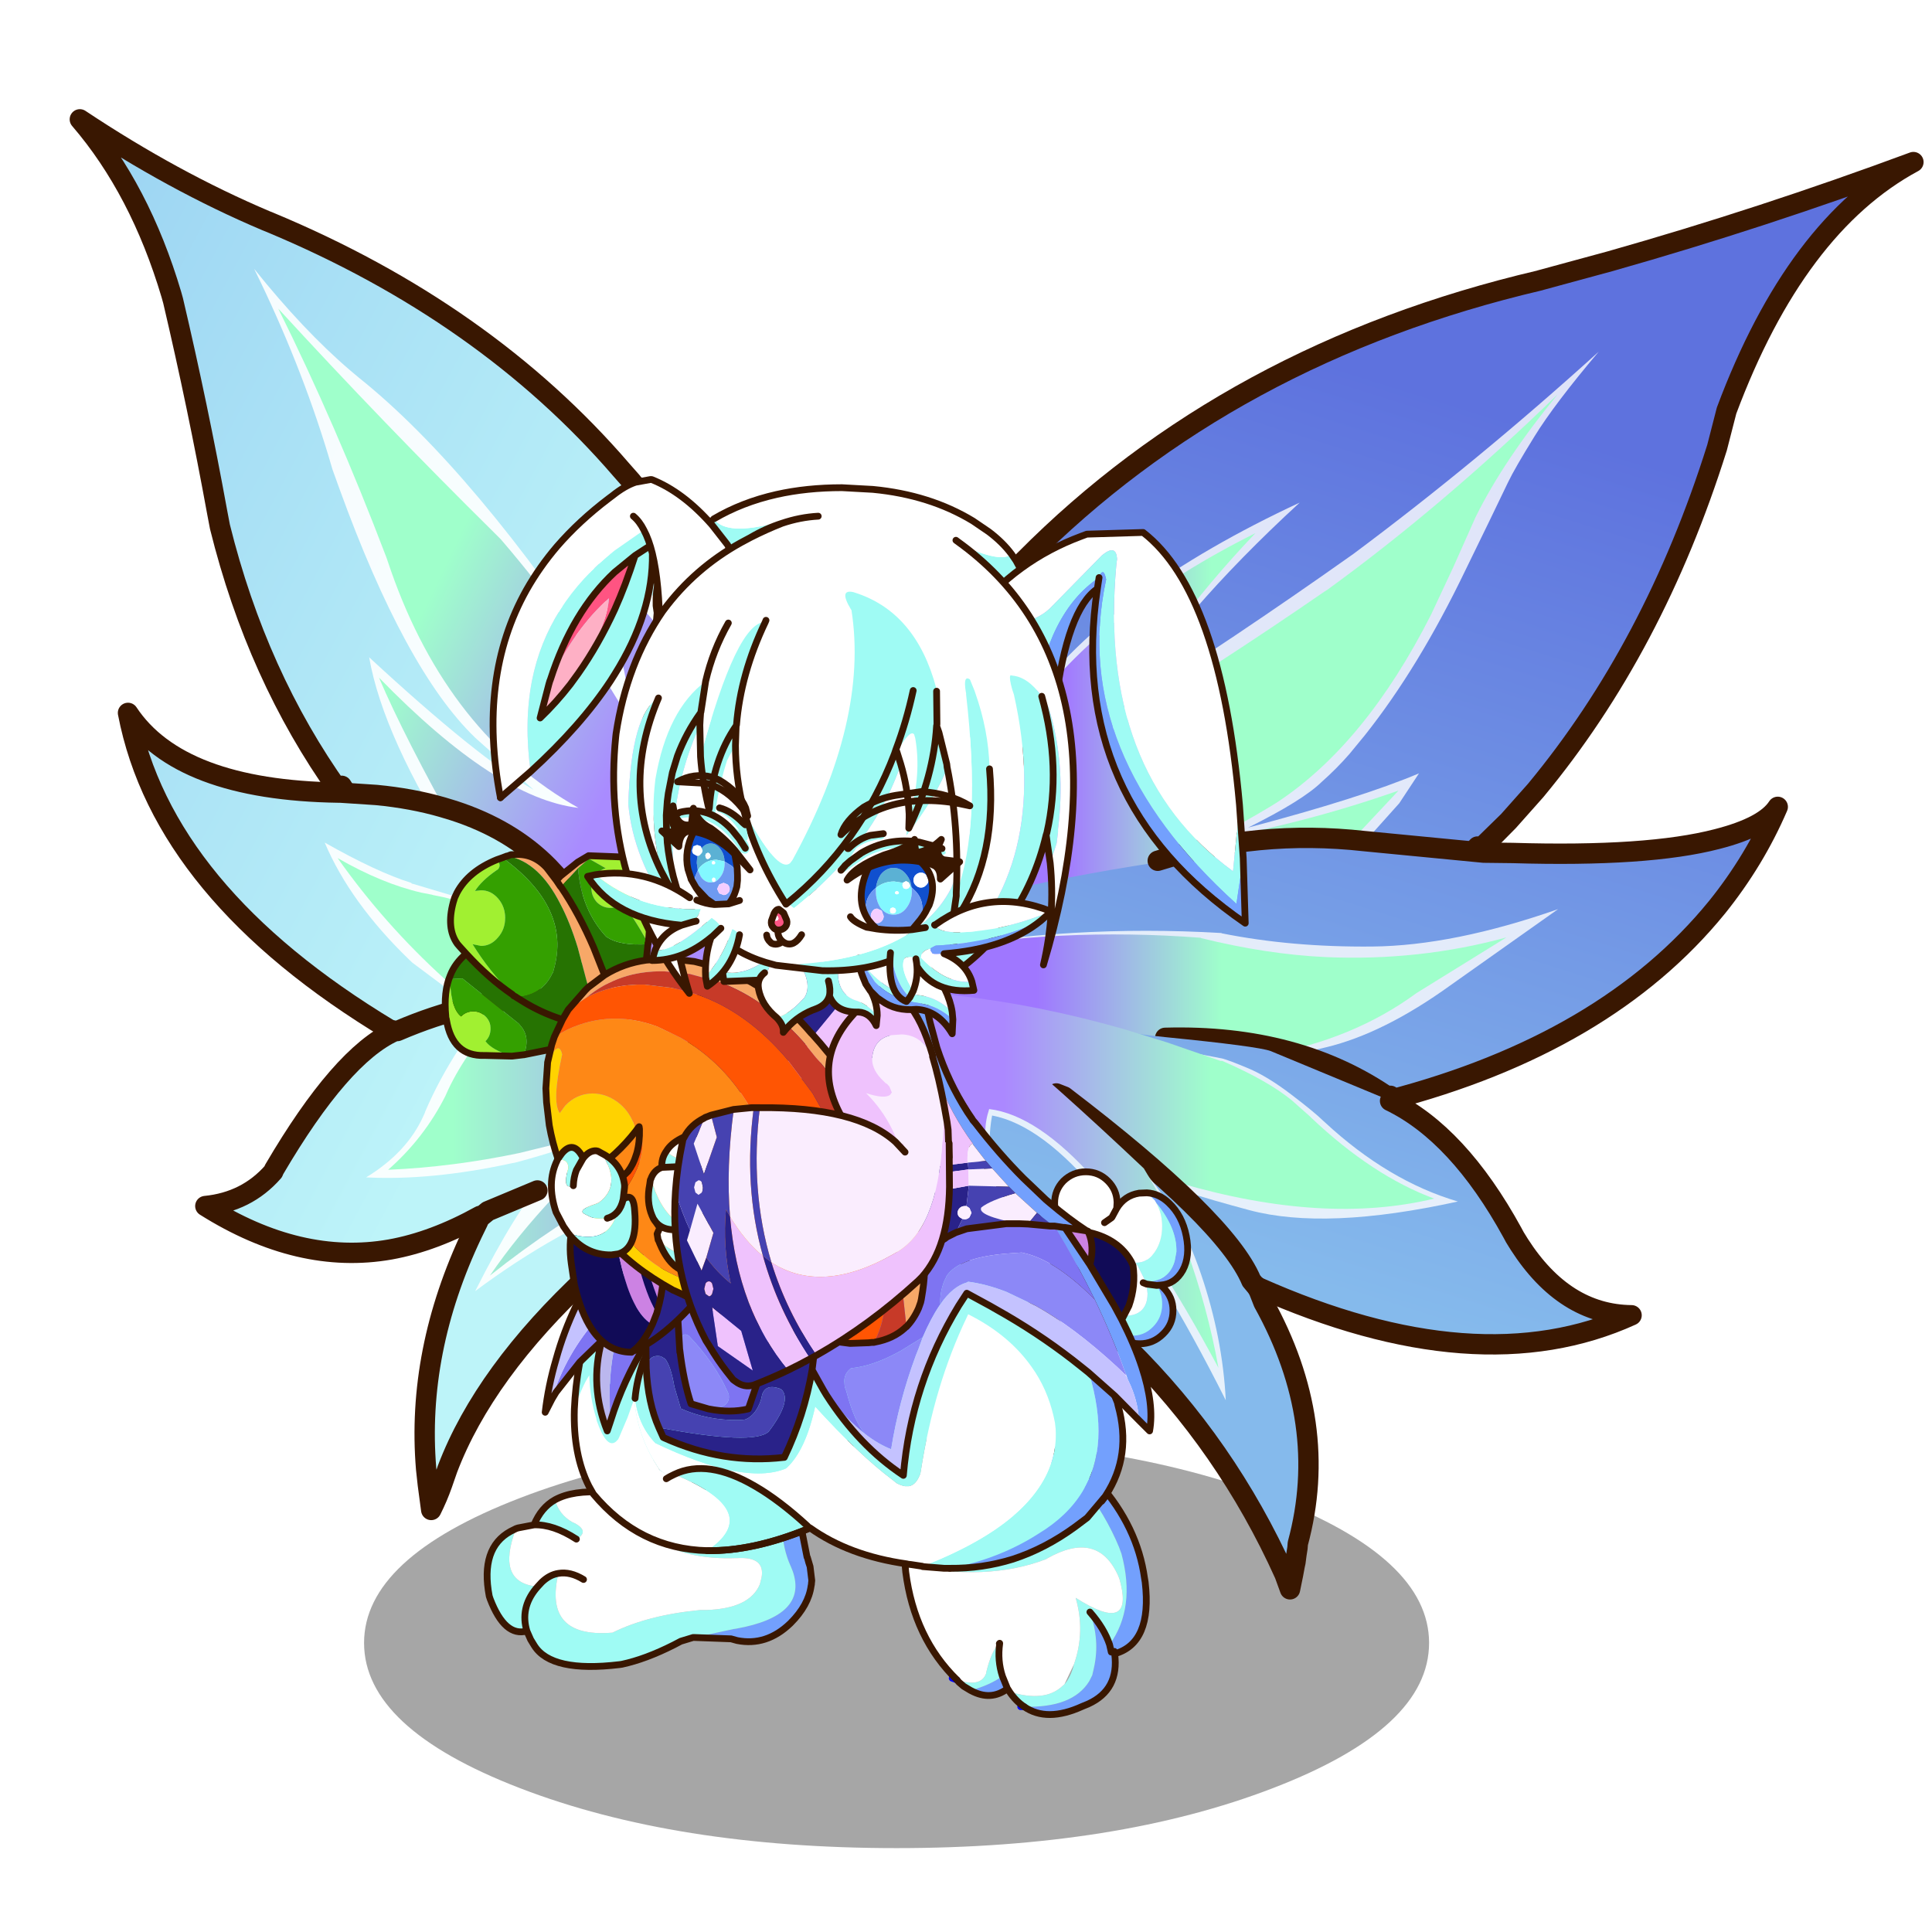 <svg xmlns:ffdec="https://www.free-decompiler.com/flash" xmlns:xlink="http://www.w3.org/1999/xlink" ffdec:objectType="frame" height="90" width="90" xmlns="http://www.w3.org/2000/svg"><use ffdec:characterId="76" height="273.45" transform="translate(.907 -.318) scale(.316)" width="289.35" xlink:href="#a"/><defs><g id="a" transform="translate(147 249.9)"><use ffdec:characterId="2" height="60.45" transform="translate(-96.2 -36.9)" width="157" xlink:href="#b"/><use ffdec:characterId="23" height="217.3" transform="translate(-140.25 -239.5)" width="136.7" xlink:href="#c"/><use ffdec:characterId="25" height="41.75" transform="translate(-17 -37.4)" width="36.6" xlink:href="#d"/><use ffdec:characterId="47" height="229.9" transform="translate(-43.1 -239.15)" width="177.8" xlink:href="#e"/><use ffdec:characterId="49" height="27.7" transform="translate(-78.55 -30.4)" width="48.85" xlink:href="#f"/><use ffdec:characterId="51" height="43.45" transform="translate(-65.7 -63.25)" width="42.05" xlink:href="#g"/><use ffdec:characterId="53" height="48.6" transform="translate(-56.75 -65.8)" width="72.9" xlink:href="#h"/><use ffdec:characterId="55" height="26.35" transform="translate(5.1 -76.65)" width="20.6" xlink:href="#i"/><use ffdec:characterId="57" height="82" transform="translate(-70 -112.9)" width="90.3" xlink:href="#j"/><use ffdec:characterId="62" height="74.65" transform="translate(-84.75 -123.7)" width="71.7" xlink:href="#k"/><use ffdec:characterId="64" height="26.9" transform="translate(-28.25 -102.55)" width="18.8" xlink:href="#l"/><use ffdec:characterId="69" height="42.05" transform="translate(-54.8 -86.15)" width="45.4" xlink:href="#m"/><use ffdec:characterId="75" height="82.7" transform="translate(-77.7 -178.7)" width="111.9" xlink:href="#n"/></g><g id="c" transform="translate(64.25 213.2)"><use ffdec:characterId="7" height="151.25" transform="translate(-63.6 -206.5)" width="127.7" xlink:href="#o"/><use ffdec:characterId="12" height="53.95" transform="translate(-56.5 -119)" width="90.4" xlink:href="#p"/><use ffdec:characterId="17" height="68.85" transform="translate(-12.75 -67.35)" width="47.9" xlink:href="#q"/><use ffdec:characterId="22" height="40.5" transform="translate(-45.1 -76.9)" width="78.9" xlink:href="#r"/></g><g id="o" transform="translate(63.85 149.75)"><use ffdec:characterId="3" height="151.25" transform="translate(-63.85 -149.75)" width="127.7" xlink:href="#s"/><filter id="t"><feConvolveMatrix divisor="81" in="SourceGraphic" kernelMatrix="1 1 1 1 1 1 1 1 1 1 1 1 1 1 1 1 1 1 1 1 1 1 1 1 1 1 1 1 1 1 1 1 1 1 1 1 1 1 1 1 1 1 1 1 1 1 1 1 1 1 1 1 1 1 1 1 1 1 1 1 1 1 1 1 1 1 1 1 1 1 1 1 1 1 1 1 1 1 1 1 1" order="9 9" result="filterResult0"/></filter><use ffdec:characterId="5" filter="url(#t)" height="241.95" transform="translate(-36.656 -126.214) scale(.469)" width="181.25" xlink:href="#u"/><use ffdec:characterId="6" height="113" transform="translate(-33.1 -120.35)" width="86.6" xlink:href="#v"/></g><g id="s"><path d="M-24.15-49.25Q-36.25-66.2-41.7-88.2l-.4-2.1q-2.85-15.65-6.5-31.2l-.25-.9q-4.6-15.5-13.5-25.85 13.75 9.15 27.45 14.95l.5.2q31.85 13.25 51.9 36.55l1.5 1.7.15.2Q31-82.2 52.85-34.2q2.35 3.55 8.55 23.8 6.2 20.25-27.85 1.05-10.8-2.1-20.4-6.65l4.55 1-4.55-1q-16.9-7.95-30.25-23.55l-4.95-7.8L-23.9-49l-.25-.25m2.1 1.9-1.7-2.65 1.7 2.65" fill="url(#w)" fill-rule="evenodd" transform="translate(63.85 149.75)"/><path d="M39.7 100.5Q27.6 83.55 22.15 61.55l-.4-2.1q-2.85-15.65-6.5-31.2l-.25-.9Q10.4 11.85 1.5 1.5q13.75 9.15 27.45 14.95l.5.2Q61.3 29.9 81.35 53.2l1.5 1.7.15.2q11.85 12.45 33.7 60.45 2.35 3.55 8.55 23.8 6.2 20.25-27.85 1.05M77 133.75q-15.05-4.35-30.25-23.55l-4.95-7.8-1.7-2.65m36.9 34 4.55 1" fill="none" stroke="#391701" stroke-linecap="round" stroke-linejoin="round" stroke-width="3"/></g><g id="p" transform="translate(45.95 53.95)"><use ffdec:characterId="8" height="53.95" transform="translate(-45.95 -53.95)" width="90.3" xlink:href="#x"/><filter id="y"><feConvolveMatrix divisor="81" in="SourceGraphic" kernelMatrix="1 1 1 1 1 1 1 1 1 1 1 1 1 1 1 1 1 1 1 1 1 1 1 1 1 1 1 1 1 1 1 1 1 1 1 1 1 1 1 1 1 1 1 1 1 1 1 1 1 1 1 1 1 1 1 1 1 1 1 1 1 1 1 1 1 1 1 1 1 1 1 1 1 1 1 1 1 1 1 1 1" order="9 9" result="filterResult1"/></filter><use ffdec:characterId="10" filter="url(#y)" height="66.9" transform="translate(-15.456 -33.337) scale(.469)" width="127.7" xlink:href="#z"/><use ffdec:characterId="11" height="29.7" transform="translate(-13.55 -31.05)" width="57.35" xlink:href="#A"/></g><g id="x"><path d="m19-28.15-1.45-1.55L19-28.15m-31.4-12.5 4.55.3Q5-38.8 17.55-29.7q13.6 9.85 26.8 28.65l-.15.25Q24.6 1.55 4-3.1l.45.05 1.75.3 13.05.45L6.2-2.75l-1.75-.3L4-3.1l-8.55-2.25h-.1L-5.8-5.7q-33.55-20.2-38.65-46.75 7.55 11.4 31.05 11.75h.25v-.05h-.05l-.15-.2.95.3-.75-.05.75.05" fill="url(#B)" fill-rule="evenodd" transform="translate(45.95 53.95)"/><path d="m63.5 24.25 1.45 1.55m-31.4-12.5 4.55.3q5.25.5 9.75 1.8l1.65.5q8.5 2.75 14 8.35m-13.55 26.6q-4.6-.75-8.65-2.25m-1.15-.35Q6.6 28.05 1.5 1.5q7.55 11.4 31.05 11.75h.25l.75.05M65.2 51.65l-13.05-.45-1.75-.3-.45-.05" fill="none" stroke="#391701" stroke-linecap="round" stroke-linejoin="round" stroke-width="3"/><path d="M-13.15-40.75h-.05m8.65 35.4h-.1" fill="none" stroke="#391701" stroke-linecap="round" stroke-linejoin="round" transform="translate(45.95 53.95)"/></g><g id="A" fill-rule="evenodd"><path d="M29.65-10 43.8-1.35l-5.4-2.7L29.65-10" fill="url(#C)" transform="translate(13.55 31.05)"/><path d="M38.4-4.05 9.1-7.9l-6.7-5.15-.25-.25q-8.85-8.05-15.7-17.75 6.5 3.75 12.35 5.1l1.55.3.15.05q5.7 1.05 11.5 3.8 6.3 3 12.75 8l1.7 1.65.15.1Q28.15-11 29.65-10l8.75 5.95" fill="url(#D)" transform="translate(13.55 31.05)"/></g><g id="q" transform="translate(23.95 67.35)"><use ffdec:characterId="13" height="68.85" transform="translate(-23.95 -67.35)" width="47.9" xlink:href="#E"/><filter id="F"><feConvolveMatrix divisor="81" in="SourceGraphic" kernelMatrix="1 1 1 1 1 1 1 1 1 1 1 1 1 1 1 1 1 1 1 1 1 1 1 1 1 1 1 1 1 1 1 1 1 1 1 1 1 1 1 1 1 1 1 1 1 1 1 1 1 1 1 1 1 1 1 1 1 1 1 1 1 1 1 1 1 1 1 1 1 1 1 1 1 1 1 1 1 1 1 1 1" order="9 9" result="filterResult2"/></filter><use ffdec:characterId="15" filter="url(#F)" height="63.85" transform="translate(-15.02 -62.206) scale(.469)" width="71.7" xlink:href="#G"/><use ffdec:characterId="16" height="32.8" transform="translate(-12.85 -67.35)" width="36.8" xlink:href="#H"/></g><g id="E"><path d="m21.35-64-1.9 3.1-6.8 10.6-.05.1-2.75 4.1-7.75 11-.3.4-.25.25Q-13.7-20.25-19.1-6.05l-.8 2.3Q-20.55-1.9-21.5 0l-.5-3.75-.25-2.3q-1.45-17.35 6.8-34.7l.8-1.75h.05l.25-.8 1.15-2.25 3.9-6.1L-7.75-54q1.7-2.55 4.5-4.4 7.95-5.5 24.6-5.6M-9.3-51.65l.7-.95q2.3-2.9 5.35-5.8-3.05 2.9-5.35 5.8l-.7.95m-5.3 9.15-.85 1.75.85-1.75" fill="url(#I)" fill-rule="evenodd" transform="translate(23.95 67.35)"/><path d="m45.3 3.35-1.9 3.1-6.8 10.6-.05.1-2.75 4.1-7.75 11-.3.4-.25.25Q10.25 47.1 4.85 61.3l-.8 2.3q-.65 1.85-1.6 3.75l-.5-3.75-.25-2.3Q.25 43.95 8.5 26.6l.85-1.75.25-.8 1.15-2.25q1.35-2.7 3.4-5.45l.5-.65 1.55-2.35m4.5-4.4.95-.95M46.4 1.5l-.3.5-.8 1.35m-24.6 5.6q-3.05 2.9-5.35 5.8l-.7.95-3.9 6.1" fill="none" stroke="#391701" stroke-linecap="round" stroke-linejoin="round" stroke-width="3"/></g><g id="H"><path d="M22.15-65.35q-3.35 7.9-7.7 12.35l-2 1.8-5.85 3.75q-9.7 5.15-19.45 12.9 4-5.85 9.55-11.75l.5-.5q2.9-3.3 4.9-6.5l3.5-3.05q7.6-6.4 16.15-9.25l.4.25L14.45-53l7.7-12.35" fill="url(#J)" fill-rule="evenodd" transform="translate(12.85 67.35)"/><path d="m35 2 .3-.5M35 2l-7.7 12.35" fill="none" stroke="#391701" stroke-linecap="round" stroke-linejoin="round" stroke-width="3"/></g><g id="r" transform="translate(40.2 39)"><use ffdec:characterId="18" height="40.5" transform="translate(-40.2 -39)" width="78.15" xlink:href="#K"/><filter id="L"><feConvolveMatrix divisor="81" in="SourceGraphic" kernelMatrix="1 1 1 1 1 1 1 1 1 1 1 1 1 1 1 1 1 1 1 1 1 1 1 1 1 1 1 1 1 1 1 1 1 1 1 1 1 1 1 1 1 1 1 1 1 1 1 1 1 1 1 1 1 1 1 1 1 1 1 1 1 1 1 1 1 1 1 1 1 1 1 1 1 1 1 1 1 1 1 1 1" order="9 9" result="filterResult3"/></filter><use ffdec:characterId="20" filter="url(#L)" height="52.2" transform="translate(-14.996 -35.54) scale(.469)" width="112.15" xlink:href="#M"/><use ffdec:characterId="21" height="23.65" transform="translate(-11.75 -35.9)" width="50.45" xlink:href="#N"/></g><g id="K"><path d="M1.85-5.35H1.8v-.1Q-5.05-1.65-11.45-.5-24.8 1.85-38.7-6.9q6.1-.6 10-5.05l.15-.35q9.85-16.8 17.7-20.35l.05-.05-.65-.15 1.05.15q10.8-4.65 20.65-4.8 14.9-.2 27.7 9.9-10.1 10.45-27.7 18.4l-7.3 3.05-1.1.9-.1.05.1-.1v-.05" fill="url(#O)" fill-rule="evenodd" transform="translate(40.2 39)"/><path d="M1.85-5.35v.05l-.1.1" fill="none" stroke="#391701" stroke-linecap="round" stroke-linejoin="round" transform="translate(40.2 39)"/><path d="M50.45 1.5q-9.85.15-20.65 4.8l-1.05-.15.65.15-.05.05Q21.5 9.9 11.65 26.7l-.15.35q-3.9 4.45-10 5.05 13.9 8.75 27.25 6.4 6.4-1.15 13.25-4.95v.1h.05m-.1.15.1-.05 1.1-.9 7.3-3.05" fill="none" stroke="#391701" stroke-linecap="round" stroke-linejoin="round" stroke-width="3"/></g><g id="N" fill-rule="evenodd"><path d="M37.85-27.7q-3.45 4.8-16.1 9.2l-.05.05v-.05l-2.15.85L7.5-14.7q-9.8 2.05-19.25 2.45 5.3-4.65 8.45-10.9l.4-.9Q-1.5-27 .55-29.9l3.55-4.65-.65-.5q14.65-2.8 29.3 3.85l5.1 3.5" fill="url(#P)" transform="translate(11.75 35.9)"/><path d="m32.75-31.2 5.4 2.7.55.3-.1.1-.35.65-.4-.25-5.1-3.5" fill="url(#Q)" transform="translate(11.75 35.9)"/></g><g id="aF"><path d="M-.15-1.15Q7-.95 9.45-4.9l.45-.9.25-1.1q.9-4.05-.6-8.2 2.1 2.4 2.9 4.8 3.9-5.4 1.75-13.4l-.35-.95q-1.95-4.75-5.55-9.4l-.95-.7.15.05Q1.7-39.15-6-40.45q2.95-.6 6.4 0 5 1.5 9.95 5.75l.6.7q5.6 6.35 6.65 13.9l.1.6q1.05 9-4.5 10.55.7 5.3-3.9 7.4l-.85.35q-5.25 2.4-8.6.05m13.3-8.15.05.35-.05-.35m-.7-1 .25 1.1-.25-1.1m-15.8 4.65.75 1.85q-2.45 1.85-5.35.3L-8-3.55q2.85-.8 4.65-2.1" fill="#73a0fd" fill-rule="evenodd" transform="translate(18.25 41.25)"/><path d="M-17.75-23.3q-.2-4.9 1.3-8.6Q-12.4-39.15-6-40.45q7.7 1.3 13.5 5.75l-.15-.05.95.7q3.6 4.65 5.55 9.4l.35.95q2.15 8-1.75 13.4-.8-2.4-2.9-4.8 1.5 4.15.6 8.2L9.9-5.8l-.45.9Q7-.95-.15-1.15q-1.2-.8-2.15-2.2 5.25 1.6 7.8-.85l.3-.25q.95-1.1 1.4-2.95 1.7-4.8.25-9.8 8.4 5.35 6.65-2.05l-.2-.75-.2-.5Q10.65-27.2 3.25-23l-.15.1q-8.85 3.4-20.8.8l-.05-.05-.05-.9v-.15l.05-.05v-.05m.05 1.2-.05-1.15.05 1.15m7.65 17q3.55 1.15 4.3-.95v-.1q.85-3.45 1.95-4.3h.05q-.35 2.5.4 4.8-1.8 1.3-4.65 2.1h-.05l-1-.6-.7-.6-.3-.35" fill="#9ffbf4" fill-rule="evenodd" transform="translate(18.25 41.25)"/><path d="M-17.7-22.1q11.95 2.6 20.8-.8l.15-.1q7.4-4.2 10.45 2.5l.2.5.2.75q1.75 7.4-6.65 2.05 1.45 5-.25 9.8L5.8-4.45l-.3.25q-2.55 2.45-7.8.85l-.25-.4-.05-.05-.75-1.85q-.75-2.3-.4-4.8v-.05l-.05.05q-1.1.85-1.95 4.3v.1q-.75 2.1-4.3.95-6.3-6.15-7.55-15.9l-.1-1.1.1 1.1-.1-1.1" fill="#fff" fill-rule="evenodd" transform="translate(18.25 41.25)"/><path d="M-.15-1.15h-.5m-9.4-3.95-.7-.25" fill="none" stroke="#00f" stroke-linecap="round" stroke-linejoin="round" transform="translate(18.25 41.25)"/><path d="M-6-40.45q-6.4 1.3-10.45 8.55-1.5 3.7-1.3 8.6v.05l.05 1.15.1 1.1q1.25 9.75 7.55 15.9l.3.35.7.6 1 .6.1.05q2.9 1.55 5.35-.3l.05.05.25.4q.95 1.4 2.15 2.2Q3.2 1.2 8.45-1.2l.85-.35q4.6-2.1 3.9-7.4l-.05-.35m-3.6-5.8q2.1 2.4 2.9 4.8l.25 1.1M-6-40.45q2.95-.6 6.4 0 5 1.5 9.95 5.75h.05l.55.7q5.6 6.35 6.65 13.9l.1.6q1.05 9-4.5 10.55M10.4-34.7h-.05l.6.7M-3.8-10.45l.05-.05v.05q-.35 2.5.4 4.8l.75 1.85m-15.1-18.3.1 1.1" fill="none" stroke="#391701" stroke-linecap="round" stroke-linejoin="round" transform="translate(18.25 41.25)"/></g><g id="e" transform="translate(92 224.55)"><use ffdec:characterId="30" height="130.15" transform="translate(-83.3 -211.9)" width="168.1" xlink:href="#R"/><use ffdec:characterId="35" height="51.3" transform="translate(-73.8 -116.85)" width="138.6" xlink:href="#S"/><use ffdec:characterId="40" height="55.4" transform="translate(-67.55 -90)" width="110.8" xlink:href="#T"/><use ffdec:characterId="46" height="93.25" transform="translate(-70.3 -91.75)" width="65.9" xlink:href="#U"/></g><g id="R" transform="translate(83.3 130.15)"><use ffdec:characterId="26" height="130.15" transform="translate(-83.3 -130.15)" width="168.1" xlink:href="#V"/><filter id="W"><feConvolveMatrix divisor="100" in="SourceGraphic" kernelMatrix="1 1 1 1 1 1 1 1 1 1 1 1 1 1 1 1 1 1 1 1 1 1 1 1 1 1 1 1 1 1 1 1 1 1 1 1 1 1 1 1 1 1 1 1 1 1 1 1 1 1 1 1 1 1 1 1 1 1 1 1 1 1 1 1 1 1 1 1 1 1 1 1 1 1 1 1 1 1 1 1 1 1 1 1 1 1 1 1 1 1 1 1 1 1 1 1 1 1 1 1" order="10 10" result="filterResult4"/></filter><use ffdec:characterId="28" filter="url(#W)" height="191.2" transform="translate(-75.626 -100.704) scale(.469)" width="239.95" xlink:href="#X"/><use ffdec:characterId="29" height="85.15" transform="translate(-74.05 -94.4)" width="104.9" xlink:href="#Y"/></g><g id="V"><path d="M-78.3-31.15-76-35q11.05-18 27.2-33.95l1.15-1.1q30.2-30.45 75.85-41.15l.15-.05 10.3-2.8q22.4-6.35 44.65-14.6Q65.95-119.3 55.75-92l-.05.2-1.35 5.25Q45.1-57.1 27.6-36l-4 4.5-4.25 4.3q.25-.35-.1-.05l-.1.1h-.3L19-27q-.95.45-2.3 2.2-1.35 1.7-3.5 3.05l-.3.15Q2.65-12.65-13.8-7.2q-4.75 1.55-9.95 2.85l-4.9 1.1-2.25.4Q-99.55 9.3-78.25-30.65l-.05-.5m.05.5L-76-35l-2.25 4.35M12.9-21.6q3.25-2.85 6.15-6.15-2.9 3.3-6.15 6.15m6.35-5.65 4.35-4.25-4.35 4.25" fill="url(#Z)" fill-rule="evenodd" transform="translate(83.3 130.15)"/><path d="m5 99 2.3-3.85q11.05-18 27.2-33.95l1.15-1.1q30.2-30.45 75.85-41.15l.15-.05 10.3-2.8q22.4-6.35 44.65-14.6-17.35 9.35-27.55 36.65l-.05.2-1.35 5.25q-9.25 29.45-26.75 50.55l-4 4.5-4.25 4.3q.25-.35-.1-.05l-.1.1h-.3l.15.15m-6.1 5.4q-10.25 8.95-26.7 14.4M5 99l-.3.5m102.2-.85-4.35 4.25m-.2-.5q-2.9 3.3-6.15 6.15M7.3 95.15 5.05 99.5" fill="none" stroke="#391701" stroke-linecap="round" stroke-linejoin="round" stroke-width="3"/></g><g id="Y" fill-rule="evenodd"><path d="m-73.95-18.4-.1-.25q11.8-14.05 26.25-28.1h.05l.2-.35q11.3-15.6 33.85-26.85Q-27.35-59.6-35.05-44.9-19.3-54.45-3.5-65.35l.4-.25q16.95-12.3 33.95-28.8-7.9 9.65-12 17.9l-.1.2L15.5-69l-3.3 7.05Q2.55-42.9-10.45-34.3l-.8.5q-4.1 2.5-9.1 5.05l-1.15.6-.25.1-1.8.75q-21.95 8.45-50.4 8.9" fill="url(#aa)" transform="translate(74.05 94.4)"/><path d="M-73.95-18.4q28.45-.45 50.4-8.9l1.8-.75.25-.1 1.15-.6Q-6.6-31.1 7.4-36l-7.5 8-.75.75q-3.3 3.25-8.35 6.9-5.05 3.6-8.4 4.9-3.4 1.35-5.05 1.75l-4.25 1.15-1.75.45-.75.2-4.95 1.15-15.5 1.35Q-63.15-8.3-72-14.55l-1.95-3.8v-.05" fill="url(#ab)" transform="translate(74.05 94.4)"/></g><g id="S" transform="translate(69.1 50.8)"><use ffdec:characterId="31" height="49.3" transform="translate(-68 -49.3)" width="136" xlink:href="#ac"/><filter id="ad"><feConvolveMatrix divisor="100" in="SourceGraphic" kernelMatrix="1 1 1 1 1 1 1 1 1 1 1 1 1 1 1 1 1 1 1 1 1 1 1 1 1 1 1 1 1 1 1 1 1 1 1 1 1 1 1 1 1 1 1 1 1 1 1 1 1 1 1 1 1 1 1 1 1 1 1 1 1 1 1 1 1 1 1 1 1 1 1 1 1 1 1 1 1 1 1 1 1 1 1 1 1 1 1 1 1 1 1 1 1 1 1 1 1 1 1 1" order="10 10" result="filterResult5"/></filter><use ffdec:characterId="33" filter="url(#ad)" height="48.85" transform="translate(-66.93 -34.219) scale(.469)" width="218.65" xlink:href="#ae"/><use ffdec:characterId="34" height="51.3" transform="translate(-69.1 -50.8)" width="138.6" xlink:href="#af"/></g><g id="af"><path d="m28-30.05-13.25 8.2q-9.25 6.8-21.95 9.1l-6.7.9q-5.4.45-11.3.25l-2.25-.15-.5-.1Q-36.7-13.3-45.6-16.6l-10.5-3.95-6.15-1.7-.5-.5q-2.3-3.6-4.15-7.7 4.45 1.5 9 2.45 20-3.6 40.85-2l.05.05q9.7 2.4 18.4 2.8 13.75.6 26.6-2.9" fill="url(#ag)" fill-rule="evenodd" transform="translate(69.1 50.8)"/><path d="M45.7 9.45q14.75-4.65 30.45-2.9l17.6 1.7L98 8.3q19.95.6 30.15-2.05 7.05-1.8 8.95-4.75-3.4 7.9-8.95 14.8-16.35 20.1-48.4 28.45m.25-.65q-15.45 7.05-37.15 5.4M1.5 19.9l4.3 8.15.15.3q2.35 4.2 8.75 8.7" fill="none" stroke="#391701" stroke-linecap="round" stroke-linejoin="round" stroke-width="3"/></g><g id="T" transform="translate(54.65 53.9)"><use ffdec:characterId="36" height="53.9" transform="translate(-54.4 -53.9)" width="109.05" xlink:href="#ah"/><filter id="ai"><feConvolveMatrix divisor="25" in="SourceGraphic" kernelMatrix="1 1 1 1 1 1 1 1 1 1 1 1 1 1 1 1 1 1 1 1 1 1 1 1 1" order="5 5" result="filterResult6"/></filter><use ffdec:characterId="38" filter="url(#ai)" height="71.7" transform="translate(-54.65 -52.189) scale(.469)" width="178.45" xlink:href="#aj"/><use ffdec:characterId="39" height="53.7" transform="translate(-54.65 -52.2)" width="110.8" xlink:href="#ak"/></g><g id="ah"><path d="M53.55 45.8Q29.5 33.4 20.65 16.9m52.85.75Q59.9 8.15 40.3 8.7" fill="none" stroke="#391701" stroke-linecap="round" stroke-linejoin="round" stroke-width="3"/><path d="M-.65-8.55h.05v.05l-.05-.05Q-39.3-35.45-54.4-53.9q26.75 7.25 40.35 8.6 13.6 1.35 15.5 2.05l17.6 7.3v.05Q29.1-31.05 37.1-16.45l.35.65.65 1.05Q44.75-4.4 54.65-4.3 32 6-.45-8.45l-.15-.1.15-.35-.2.35" fill="url(#al)" fill-rule="evenodd" transform="translate(54.4 53.9)"/></g><g id="ak"><path d="M7.45-33.4q9.05 8.55 18.1 11.9Q9.4-17.6-11.8-23.75l-2.75-.85-.2-.05-1.35-.6-3.05-1.2 1.55 1.65Q-37-42.15-54.65-52.15l6.6.25 2.7.4.3.05q12.2 1.35 24.8 4.95l6.35 1.95 7.95 2.75h.25l.35.15q6.4 2.8 9.9 5.65l2.65 2.35.25.25" fill="url(#am)" fill-rule="evenodd" transform="translate(54.65 52.2)"/><path d="M73.7 16.3q10.05 4.85 18.05 19.45l.35.65.65 1.05Q99.4 47.8 109.3 47.9q-22.65 10.3-55.1-4.15l-.15-.1" fill="none" stroke="#391701" stroke-linecap="round" stroke-linejoin="round" stroke-width="3"/></g><g id="U" transform="translate(32.35 91.75)"><use ffdec:characterId="41" height="90.6" transform="translate(-31 -90.6)" width="63.05" xlink:href="#an"/><filter id="ao"><feConvolveMatrix divisor="25" in="SourceGraphic" kernelMatrix="1 1 1 1 1 1 1 1 1 1 1 1 1 1 1 1 1 1 1 1 1 1 1 1 1" order="5 5" result="filterResult7"/></filter><use ffdec:characterId="44" filter="url(#ao)" height="132.7" transform="translate(-32.085 -90.108) scale(.469)" width="110.8" xlink:href="#ap"/><use ffdec:characterId="45" height="93.25" transform="translate(-32.35 -91.75)" width="65.9" xlink:href="#aq"/></g><g id="an"><path d="m23.65-45.5.8.9h-.05l1.05 2.35Q35.3-24.5 30.5-6.75l-.05.65-.15.95L30.15-4l-.1.45-.25 1.35-.45 2.2-.8-2.2Q20-21.2 5.35-35.65q-6.55-8.05-12.8-16.8l-7.5-11H-15Q-22.25-74.5-28.7-86.2l-1.1-2.05-.15-.3-.4-.65-.65-1.25.25-.15.1.1.6.3.7.2q12.45 6.6 25.4 17.35Q9.6-61.4 23.65-45.5l.75.9-.75-.9M-5.1-73.1l1.15.45-1.15-.45" fill="url(#ar)" fill-rule="evenodd" transform="translate(31 90.6)"/><path d="M27.05 17.95q23.85 18.2 27.6 27.15l.75.9M27.05 17.95l-1.15-.45" fill="none" stroke="#391701" stroke-linecap="round" stroke-linejoin="round" stroke-width="3"/></g><g id="aq"><path d="m-14.95-64.35-.05.9Q-22.25-74.5-28.7-86.2l-2.4-3.05q-1.9-2.05 4.95-.2 6.85 1.8 33.95 27.4 3.1 5.1 6.15 11.55 3.25 8.9 4.85 17.85Q-.7-69.05-15-70.8q-1.15 3.5.05 6.45" fill="url(#as)" fill-rule="evenodd" transform="translate(32.35 91.75)"/><path d="m56.8 47.1.35.75.65 1.65q9.85 17.75 5.05 35.5l-.05.65-.15.95-.15 1.15-.1.45-.25 1.35-.45 2.2-.8-2.2q-8.55-19-23.2-33.45l-4.9-6.2-7.9-10.6-7.5-11h-.05Q10.1 17.25 3.65 5.55L2.55 3.5l-.15-.3-.4-.65-.5-1.05" fill="none" stroke="#391701" stroke-linecap="round" stroke-linejoin="round" stroke-width="3"/></g><g id="aL"><path d="m19.35-24.2.65.25.4.15.85.4q.7.3 1.15 2.6l.15 1.35.65 3.3.05.05.2.75.2.6.25 2.05-.25-2.05.05.05.1.25.1 1.75-.05.45v.1l-.05.25q-.4 2.85-3 5.45l-.1.1Q17.2-3 12.9-3.85L12-4.1l-5.45-.2 5.85-1.25.35-.05q10.6-1.9 8.35-8.45l-.3-.75-.05-.1q-1.1-2.45-1.25-5.65v-.55l-.15-1.2q-.15-1 0-1.9m2.9 1.1-.1-.05.05-.1.05.15" fill="#73a0fd" fill-rule="evenodd" transform="translate(24.45 27.2)"/><path d="M6.55-4.3H6.4l-.15.05-1.65.5-1.05.55Q-.6-1.1-4.1-.35l-.35.05Q-14.5.9-17-3.1l-.55-.9-.55-1.25q-3.25.9-5.4-4.7l-.15-.45q-1.35-7.1 3.15-9.55l.8-.4q-3.05 8 3.2 8.55l.6-.65q1.15-1.1 2.45-1.3-2.25 9.5 7.8 8.75h.15Q-.3-7.6 7.45-8.35h.9q6.4-.2 7.9-3.8l.25-1q.55-3.1-3.6-2.85h-.25Q-.3-15.55-5.7-25.65l.35.05h.2q12.1-2.8 24.5 1.4-.15.9 0 1.9l.15 1.2v.55q.15 3.2 1.25 5.65l.05.1.3.75q2.25 6.55-8.35 8.45l-.35.05L6.55-4.3m-23.6-16.6q1.05-2.55 3.1-3.7.55 2.15 2.55 3.3l.45.2q2.1 1.2.15 2.3-3.4-2.2-6.25-2.1m.55 9.1-.3.35q-2.3 2.85-1.3 6.2-1-3.35 1.3-6.2l.3-.35" fill="#9ffbf4" fill-rule="evenodd" transform="translate(24.45 27.2)"/><path d="m-19.7-20.35.3-.1 2.35-.45q2.85-.1 6.25 2.1 1.95-1.1-.15-2.3l-.45-.2q-2-1.15-2.55-3.3 2.65-1.45 7.3-1.1l.95.05Q-.3-15.55 12.65-16h.25q4.15-.25 3.6 2.85l-.25 1q-1.5 3.6-7.9 3.8h-.9Q-.3-7.6-5.5-5h-.15q-10.05.75-7.8-8.75-1.3.2-2.45 1.3l-.6.65q-6.25-.55-3.2-8.55m9.95 7.5q-1.95-1.2-3.7-.9 1.75-.3 3.7.9" fill="#fff" fill-rule="evenodd" transform="translate(24.45 27.2)"/><path d="m19.35-24.2.65.25.4.15.85.4q.7.3 1.15 2.6l.15 1.35.65 3.3.05.05.4 1.35-.2-.6-.2-.75m.65 3.4-.05.45v.1l-.05.25q-.4 2.85-3 5.45l-.1.1Q17.2-3 12.9-3.85L12-4.1l-5.45-.2H6.4l-.15.05-1.65.5-1.05.55Q-.6-1.1-4.1-.35l-.35.05Q-14.5.9-17-3.1l-.55-.9-.55-1.25q-3.25.9-5.4-4.7l-.15-.45q-1.35-7.1 3.15-9.55l.8-.4.3-.1 2.35-.45q1.05-2.55 3.1-3.7 2.65-1.45 7.3-1.1l.95.05m.35.05h.2q12.1-2.8 24.5 1.4m-30.15 5.4q-3.4-2.2-6.25-2.1m.55 9.1.6-.65q1.15-1.1 2.45-1.3 1.75-.3 3.7.9m-8.35 7.6q-1-3.35 1.3-6.2l.3-.35m40.4-.9-.25-2.05" fill="none" stroke="#391701" stroke-linecap="round" stroke-linejoin="round" transform="translate(24.45 27.2)"/></g><g id="aM"><path d="M-.95 0Q-11-.25-17.75-8.35l-.65-1.15q-2.35-4.65-2.15-11.35 1.1-3.35 2.2-5 .1 3.4 1.05 6.4l.05.3q1.45 4.15 2.8 3.1l.35-.35.15-.3 1.25-2.95 1-2.8.05.7v.15q.65 5.35 3.7 9.7l-.3-.25.25.25 1.5 1 .7-.35Q7.55-5.75-.95 0" fill="#fff" fill-rule="evenodd" transform="translate(21.05 42.95)"/><path d="M-20.55-20.85q.15-3.4.75-6.65l.05-.3.15-.2q2.2-7.25 10.2-11.75l1.4-.6 1-.4Q1.95-44 12.2-41.1l.5.3q6.7 4.05 7.55 12.75h-.05l.1.75v.15l.05.6.05.9q.9 17.55-6.25 22.3h.05l-.15.05-.2.1Q5.75.1-.95 0q8.5-5.75-4.85-11.25l-.7.35-1.5-1h.05q-3.05-4.35-3.7-9.7v-.15l-.05-.7-1 2.8-1.25 2.95-.15.3-.35.35q-1.35 1.05-2.8-3.1l-.05-.3q-.95-3-1.05-6.4-1.1 1.65-2.2 5m5.3 1.7.05-.05h-.05v.05" fill="#9ffbf4" fill-rule="evenodd" transform="translate(21.05 42.95)"/><path d="M-20.55-20.85q.15-3.4.75-6.65l.05-.3.15-.2q2.2-7.25 10.2-11.75l1.4-.6 1-.4Q1.95-44 12.2-41.1l.5.3q6.7 4.05 7.55 12.75h-.05l.1.75v.15l.05.6.05.9q.9 17.55-6.25 22.3h.05l-.15.05-.2.1Q5.75.1-.95 0-11-.25-17.75-8.35l-.65-1.15q-2.35-4.65-2.15-11.35z" fill="none" stroke="#391701" stroke-linecap="round" stroke-linejoin="round" transform="translate(21.05 42.95)"/><path d="M-.95 0q6.7.1 14.8-3.2l.2-.1" fill="none" stroke="#391701" stroke-linecap="round" stroke-linejoin="round" transform="translate(21.05 42.95)"/></g><g id="aN"><path d="M6.5-.25 6.45-.3 4.8-.55 4.35-.6l-.2-.05q-8.5-1.2-14.25-5.3l-.2-.1-.25-.25q-4.1-3.75-7.65-5.8-7-4.1-11.9-1.75l-.7.35q-.8-.45-1.45-1-3.05-4.35-3.7-9.7v-.15l-.05-.7v-.1l.05-.2.05.3q.45 3.95 3 6.6 13.1 6.25 19.2 3.75l.2-.15q2.75-2.6 4.15-9Q-2.9-16.75 2.1-13l.55.45q.65.35 1.25.45h.55q1-.15 1.6-1.6l.1-.25.1-.55Q8.2-27 13-37l.2-.45q3.2 1.6 5.65 3.7 2.15 1.85 3.7 4.05 2.3 3.2 3.25 7.3l.2.95.1.9q.3 5-2.85 9.25-1.4 1.9-3.45 3.65Q15.05-3.6 6.5-.25" fill="#fff" fill-rule="evenodd" transform="translate(36.4 48.1)"/><path d="M10.5 0h-.85L6.5-.25q8.55-3.35 13.3-7.4 2.05-1.75 3.45-3.65 3.15-4.25 2.85-9.25l-.1-.9-.2-.95q-.95-4.1-3.25-7.3-1.55-2.2-3.7-4.05-2.45-2.1-5.65-3.7L13-37Q8.2-27 6.25-14.5l-.1.55-.1.25q-.6 1.45-1.6 1.6H3.9q-.6-.1-1.25-.45L2.1-13q-5-3.75-11.45-10.85-1.4 6.4-4.15 9l-.2.15q-6.1 2.5-19.2-3.75-2.55-2.65-3-6.6.25-2.75 1.25-5.55l1.5-2.6q3.2-5.15 9.15-8.75l.25-.1q37.2-16.5 58.35 16.2l.25.45-.1-.15-3.75-3.3q3.25 10.7-.95 17.55-2.2 3.6-6.4 6.15Q21.8-3.95 19.8-3q-4.4 2.1-9.3 3m24.25-25.55-.15-.3.15.3" fill="#9ffbf4" fill-rule="evenodd" transform="translate(36.4 48.1)"/><path d="m34.85-25.4.25.6.05.2.05.15.1.45q2.05 7.35-1.8 13.25l-.2.3-.05.1-.35.45-1.05 1.3-.05.1-.15.15-.3.35-.2.2-.15.1-2.05 1.6q-4.4 3.2-9.15 4.75Q15.3.05 10.5 0q4.9-.9 9.3-3 2-.95 3.85-2.15 4.2-2.55 6.4-6.15 4.2-6.85.95-17.55l3.75 3.3.45 1.1-.45-1.1.1.15" fill="#73a0fd" fill-rule="evenodd" transform="translate(36.4 48.1)"/><path d="m35.15-24.6.05.15.1.45q2.05 7.35-1.8 13.25l-.2.3-.05.1-.35.45M10.5 0h-.85L6.5-.25M6.45-.3 4.8-.55 4.35-.6l-.2-.05q-8.5-1.2-14.25-5.3l-.2-.1-.25-.25q-4.1-3.75-7.65-5.8-7-4.1-11.9-1.75l-.7.35-.5.3m65.9-12.65q-1.55-3.25-3.8-6.25m3.8 6.25.15.3.45 1.1m-.6-1.4q-21.15-32.7-58.35-16.2l-.25.1q-5.95 3.6-9.15 8.75l-1.5 2.6q-1 2.8-1.25 5.55" fill="none" stroke="#391701" stroke-linecap="round" stroke-linejoin="round" transform="translate(36.4 48.1)"/><path d="m33.2-10.35-2.45 2.9-.4.3-1.4 1.05q-4.4 3.2-9.15 4.75Q15.3.05 10.5 0" fill="none" stroke="#391701" stroke-linecap="round" stroke-linejoin="round" transform="translate(36.4 48.1)"/></g><g id="aO"><path d="M3.8-22.25q1.8.1 3.25 1.5Q9-18.9 9.6-15.9q.6 3-.5 5.05-1.15 2.05-3.25 2.2l.35.35q1.45 1.4 1.45 3.4 0 2.05-1.45 3.45Q4.75 0 2.75 0 .7 0-.75-1.45L-1.6-2.5q1.3 1.2 3 1.3 1.95.1 3.3-1.3 1.35-1.35 1.35-3.35 0-1.55-.8-2.75l-1.5-.2-.1-.3 1.15-.15q2.4-.5 3.1-2.95l.25-1.35q.1-3.5-3-7.25l-.2-.35-1.15-1.1m2.05 13.6-.6.05.6-.05" fill="#73a0fd" fill-rule="evenodd" transform="translate(10.3 25.85)"/><path d="m-1.6-2.5-.1-.2-.1-.3-1.5-3.25q1.05 1.1 2.4 1.7 1.95.8 3.4 0 1.4-.8 1.4-2.85l-.15-1.4 1.5.2q.8 1.2.8 2.75 0 2-1.35 3.35-1.35 1.4-3.3 1.3-1.7-.1-3-1.3m6.75-18.3q3.1 3.75 3 7.25L7.9-12.2q-.7 2.45-3.1 2.95l-1.15.15-1.15-2.3-.35-.55h.1q1.6 0 2.7-1.55 1.1-1.6 1.1-3.8 0-2-.9-3.5" fill="#9ffbf4" fill-rule="evenodd" transform="translate(10.3 25.85)"/><path d="M-3.3-6.25-8.5-17.5l-.1-.1q-1.2-1.35-1.2-3.15 0-1.9 1.3-3.25 1.4-1.35 3.3-1.35T-1.95-24q1.3 1.3 1.35 3.1v.15l-.05.8q1.15-1.9 3.3-2.25l1.15-.05 1.15 1.1.2.35q.9 1.5.9 3.5 0 2.2-1.1 3.8-1.1 1.55-2.7 1.55h-.1l.35.55 1.15 2.3.1.3.15 1.4q0 2.05-1.4 2.85-1.45.8-3.4 0-1.35-.6-2.4-1.7M3.25-9l.5.2-.5-.2m-5.7-8.85 1-.7.1-.1.7-1.3-.7 1.3-.1.1-1 .7" fill="#fff" fill-rule="evenodd" transform="translate(10.3 25.85)"/><path d="M-3.3-6.25-8.5-17.5l-.1-.1q-1.2-1.35-1.2-3.15 0-1.9 1.3-3.25 1.4-1.35 3.3-1.35T-1.95-24q1.3 1.3 1.35 3.1v.15l-.05.8q1.15-1.9 3.3-2.25l1.15-.05q1.8.1 3.25 1.5Q9-18.9 9.6-15.9q.6 3-.5 5.05-1.15 2.05-3.25 2.2l.35.35q1.45 1.4 1.45 3.4 0 2.05-1.45 3.45Q4.75 0 2.75 0 .7 0-.75-1.45L-1.6-2.5l-.1-.2-.1-.3-1.5-3.25M3.75-8.8l-.5-.2m.5.2 1.5.2.6-.05m-6.5-11.3-.7 1.3-.1.1-1 .7" fill="none" stroke="#391701" stroke-linecap="round" stroke-linejoin="round" transform="translate(10.3 25.85)"/></g><g id="aP"><path d="M4.2-77.75q-2.35 4.25-5.5 8.3l-.15.2-3.45 4.2q-7.55 8.4-15.2 10.15l-2.7.4-2.15-.05q.95-3.5 1.5-6.95.3-1.8.45-3.55l.15-1.55q-.6-.75 1.45-5 2.05-4.3 6.05-6.45 3.95-2.15 7.45-2.75 3.55-.6 6.9.6 1.6.55 3.05 1.3l1.05.5 1.1.65m-29.85 25.7h.05q6.05 1.85 15.3-3.8 3.35-2.4 6.55-5.35l.55-.55q4.35-4.6 8.8-11.9l1.3-2.05v-.05l.15.15-.1-.2.95 1v.05l-1-.95 1 .95.35 1.95.2.95.45 1.8v.2l.1 1Q3.3-60.15-3.2-54.8q-10.8 8.75-23.85 8.15l-1.35 2.15.35-.85.5-1.3.05-.05.7-1.9 1.15-3.45m20.35 36.5Q-6.45-8.8-9.4-2.65h-.05Q-18.4-1.6-27.05-5.5l-.1-.05-.1-.05-.65-1.45q14 2.65 16.2.6 3.45-4.55 1.9-6.2l-.3-.15q-2-.7-2.55.85l-.2.85q-.75 2.2-2.25 2.85l-.3.05-.75.05q-4.65.05-8.5-1.7l-.95-3.2q-.55-3.2-1.4-4.15l-.6-.35q-1.8-.35-2.15 1.75l-.05-3.6.8-1.2 3.1-5.5-.05-.05 3.8-7-3.8 7-10.6 2.45q2.05-2.85 3.4-5.6l.1-.15.05-.05 10.85-3.65 4.95-1.45 14-3.75 14.65-3.15 3.55-.7 2.8-.5-.35 3h-.25q-.45 0-.75.3t-.3.7q0 .4.3.65l.4.25-.95 2-.2.1-1 .5-.1.05-.4.3q-5 2.3-9.25 5.55-4.5 3.45-8.15 7.9l-1.6 2.05.15-2.75v-.1L-17.2-34.6l12.55 12.4v.1l-.15 2.75-.05.15-.45 3.65M17.65-46.1l.1 1-3.7.5Q5.1-43.05-3.2-41.1q-8.45 1.95-16.15 4.3l-.5-.5-.45.8.45-.8.5.5-.95.3-11.35 3.75.7-2.35q13.9-4.85 27.75-7.75Q4-44.4 11.15-45.4v.1l2.4-.3 4.1-.5m-43.25-3-1.45 2.45 1.45-2.45m.8 30.95v-.3q.55 4.6 1.65 7.9l2.55.75q3.25.65 5.9 0l3.65-10.6v-.05q-7.05-3.8-14.15-4.5l.4 6.8" fill="#292289" fill-rule="evenodd" transform="translate(45.15 81.5)"/><path d="m7.9-74.8.35.35.35.35.05.05.4.55q1.8 2.45 2.6 4.7l.4 1.85.05.2 1 3.7q1.65 5.05 4.5 9.5l.65.95.15.25.35.4q3.5 4.55 7.1 8.15l3.3 3.15.65.55q2.65 2.25 5.3 4v.05l-3.15-.5h-.2l-1.3-.2 1.3.2h.2l3.7 5.5 3.6 6.05 1.1 2.05q1.9 3.75 2.95 6.95 1.85 5.6 1.15 9.45L42.9-8.1q-.2-3.05-1.55-5.8l-.1-.2-.15-.45-.05-.15h.05l-.2-.35q-1.95-5.5-4.55-10.9-2.65-5.4-5.9-10.8h-.15l-.5-.4q-1.05-.8-1.95-1.55l-3.2-2.9-.95-.95-2.45-2.7-.95-1.1-1.9-2.45v-.1q-3.2-4.4-5.05-9.2l-.1-.2q-1.2-2.4-2.1-4.75l-1.35-3.7L9.15-69l-.25-.85v-.2l-.45-1.8-.2-.95-.35-1.95v-.05" fill="#73a0fd" fill-rule="evenodd" transform="translate(45.15 81.5)"/><path d="m4.2-77.75.05.05 1.35.95.85.65.05.05.4.35-.4-.35.4.3v.05l-1.3 2.05q-4.45 7.3-8.8 11.9l-.55.55q-3.2 2.95-6.55 5.35-9.25 5.65-15.3 3.8h-.05l.05-.25.65-2.15v-.1l2.15.05 2.7-.4q7.65-1.75 15.2-10.15l3.45-4.2.15-.2q3.15-4.05 5.5-8.3M-30.4-41.3l2-3.2 1.35-2.15q13.05.6 23.85-8.15Q3.3-60.15 9-68.85l-.1-1 .25.85.65 2.25 1.35 3.7q.9 2.35 2.1 4.75l.1.2q1.85 4.8 5.05 9.2-.85.15-.8 2.55l.05.25-4.1.5-2.4.3v-.1Q4-44.4-3.2-42.85q-13.85 2.9-27.75 7.75.75-3.2.55-6.2m48.15-3.8.05 2.4-2.8.5-3.55.7-14.65 3.15-14 3.75-2.15-2.2 2.15 2.2-4.95 1.45 1.85-3.35-1.85 3.35L-33-29.5q.75-1.65 1.35-3.25l11.35-3.75.95-.3q7.7-2.35 16.15-4.3 8.3-1.95 17.25-3.5l3.7-.5" fill="#efc2fd" fill-rule="evenodd" transform="translate(45.15 81.5)"/><path d="m21.25-45.25 2.45 2.7-5.9-.15-.05-2.4 3.5-.15m3.4 3.65 3.2 2.9-1.35 1.65-1.25-.05q-6.3-1.2-5.6-2.4 1.35-1.05 5-2.1m-4.35-4.75-2.65.25-.05-.25q-.05-2.4.8-2.55v.1l1.9 2.45" fill="#faedfe" fill-rule="evenodd" transform="translate(45.15 81.5)"/><path d="M-27.9-7.05q-1.6-3.6-1.85-8.75.35-2.1 2.15-1.75l.6.35q.85.95 1.4 4.15l.95 3.2q3.85 1.75 8.5 1.7l.75-.05.3-.05q1.5-.65 2.25-2.85l.2-.85q.55-1.55 2.55-.85l.3.15q1.55 1.65-1.9 6.2-2.2 2.05-16.2-.6m49.15-38.2-3.5.15-.1-1 2.65-.25.95 1.1M17.8-42.7l5.9.15.95.95q-3.65 1.05-5 2.1-.7 1.2 5.6 2.4h-1.9l-5.85.75-1.6.55.95-2 .35.05q.4 0 .7-.3l.3-.65-.3-.7-.45-.3.35-3m10.05 4q.9.75 1.95 1.55l.5.4h-.5l-3.3-.3 1.35-1.65" fill="#4642b1" fill-rule="evenodd" transform="translate(45.15 81.5)"/><path d="m-3.65-12.6-1.65-2.95.45-3.65.05-.15 1.6-2.05q3.65-4.45 8.15-7.9 4.25-3.25 9.25-5.55l.4-.3.1-.05 1-.5.2-.1 1.6-.55 5.85-.75h1.9l1.25.05 3.3.3h.65q3.25 5.4 5.9 10.8-3.5-3.5-6.55-5.25-2.1-1.2-4-1.6l-.2-.05-1.45.1q-7.8.5-9.65 3.4v.05l-.3.6q-.7 1.75-.6 3.5l-.15.2Q12.2-23.15 11-20.35l-3.25 2-.65.35Q3.5-16.1.5-15.8H.45q-1 .75-1 1.9l.05.75.1.35.15.4Q.9-7.95 2.5-6.1-.3-8.3-3.2-12l-.45-.6m-26.15-6.8Q-33.15-14-35-8.05v-.15l-.05.15h-.05l-.05-5.25.05-.25q.15-3.45 1-6.9-.15-1.1-1.25-.25l-.1.1-.85.75.15-.55-.15.55-3.25 3.15-3.5 4.45-.6 1q1.95-6.6 6.95-12.2l.1-.1.05-.15 10.6-2.45.05.05-3.1 5.5-.8 1.2m5 .95v.3l-.4-6.8q7.1.7 14.15 4.5v.05L-14.7-9.8q-2.65.65-5.9 0 3.35-.05 3-2.15l-.15-.35q-1.85-4.2-5.75-8.3l-.35-.15q-.95-.25-.95 2.3" fill="#7e74f2" fill-rule="evenodd" transform="translate(45.15 81.5)"/><path d="M40.85-14.85 39.65-16q-6.4-5.9-12-9l-4.3-2.05q-2.95-1.15-5.65-1.5l-.15.1q-2.15.6-3.95 3.25-.1-1.75.6-3.5l.3-.6v-.05q1.85-2.9 9.65-3.4l1.45-.1.2.05q1.9.4 4 1.6 3.05 1.75 6.55 5.25 2.6 5.4 4.55 10.9l.2.35h-.05l-.2-.2v.05M11-20.35l-.6 1.65-.4 1Q7.45-10.8 6.35-3.85 4.45-4.6 2.5-6.1.9-7.95-.25-12.4l-.15-.4-.1-.35-.05-.75q0-1.15 1-1.9H.5q3-.3 6.6-2.2l.65-.35 3.25-2M-20.6-9.8l-2.55-.75q-1.1-3.3-1.65-7.9 0-2.55.95-2.3l.35.15q3.9 4.1 5.75 8.3l.15.35q.35 2.1-3 2.15" fill="#8c88f7" fill-rule="evenodd" transform="translate(45.15 81.5)"/><path d="m17.45-39.7.45.3.3.7-.3.65q-.3.3-.7.3l-.35-.05-.4-.25q-.3-.25-.3-.65t.3-.7q.3-.3.75-.3h.25" fill="#fcefff" fill-rule="evenodd" transform="translate(45.15 81.5)"/><path d="m42.9-8.1-3.55-3.6-3.95-3.5-1-.8q-5.15-4.15-11.05-7.6L20.9-25l-3.4-1.85L16.3-25q-7 11.5-8.15 25Q1.65-4.3-3.2-11.85l-.45-.75.45.6q2.9 3.7 5.7 5.9 1.95 1.5 3.85 2.25Q7.45-10.8 10-17.7l.4-1 .6-1.65q1.2-2.8 2.45-4.65l.15-.2q1.8-2.65 3.95-3.25l.15-.1q2.7.35 5.65 1.5l4.3 2.05q5.6 3.1 12 9l1.2 1.15.2.3.2.45.1.2q1.35 2.75 1.55 5.8m-86.55-3.15-1 1.95q.45-3.9 1.6-7.8 1.1-4 2.95-7.9l1.5-3.05 8.2-13.25q.2 3-.55 6.2l-.7 2.35q-.6 1.6-1.35 3.25l-.05.05-.1.15q-1.35 2.75-3.4 5.6l-.05.15-.1.1q-5 5.6-6.95 12.2" fill="#c4c2ff" fill-rule="evenodd" transform="translate(45.15 81.5)"/><path d="M35.6-35.8q4.3 1 6.15 4.3l.25.55q.45 2.95-.6 5.95l-1.05 2.05-1.1-2.05-3.6-6.05q.7-2.7-.2-4.75l.05-.05.1.05" fill="#110b57" fill-rule="evenodd" transform="translate(45.15 81.5)"/><path d="m31.95-36.55 3.15.5.2.1.1.05.05.1q.9 2.05.2 4.75l-3.7-5.5" fill="#cc82e3" fill-rule="evenodd" transform="translate(45.15 81.5)"/><path d="m-35-8.05-.5 1.5q-2.65-6.65-.8-13.3l.85-.75.1-.1q1.1-.85 1.25.25-.85 3.45-1 6.9l-.05.25.05 5.25h.05l.05-.15v.15" fill="#bbb7ee" fill-rule="evenodd" transform="translate(45.15 81.5)"/><path d="m6.5-76.05-.05-.05-.85-.65-1.35-.95-.05-.05-1.1-.65-1.05-.5Q.6-79.65-1-80.2q-3.35-1.2-6.9-.6-3.5.6-7.45 2.75-4 2.15-6.05 6.45-2.05 4.25-1.45 5l-.15 1.55q-.15 1.75-.45 3.55-.55 3.45-1.5 6.95v.1l-.65 2.15-.05.25-1.15 3.45-.7 1.9m34.4-29-.4-.35.4.3m1 .95.35.35.35.35.05.05.4.55q1.8 2.45 2.6 4.7l.4 1.85.05.2 1 3.7q1.65 5.05 4.5 9.5l.65.95.15.25.35.4q3.5 4.55 7.1 8.15l3.3 3.15.65.55q2.65 2.25 5.3 4l.25.1.25.2q4.3 1 6.15 4.3l.25.55q.45 2.95-.6 5.95l-1.05 2.05q1.9 3.75 2.95 6.95 1.85 5.6 1.15 9.45L42.9-8.1l-3.55-3.6-3.95-3.5-1-.8q-5.15-4.15-11.05-7.6L20.9-25l-3.4-1.85L16.3-25q-7 11.5-8.15 25Q1.65-4.3-3.2-11.85l-.45-.75-1.65-2.95Q-6.45-8.8-9.4-2.65h-.05Q-18.4-1.6-27.05-5.5l-.1-.05-.1-.05-.65-1.45q-1.6-3.6-1.85-8.75l-.05-3.6Q-33.15-14-35-8.05l-.5 1.5q-2.65-6.65-.8-13.3l-3.25 3.15-3.5 4.45-.6 1-1 1.95q.45-3.9 1.6-7.8 1.1-4 2.95-7.9l1.5-3.05 8.2-13.25 2-3.2.35-.85.5-1.3M7.9-74.75l-1-.95m-33.95 29.05-1.35 2.15m58.7 7.75h.15l1.3.2h.2l3.15.5v-.05m-54.45-.7 2.15 2.2 12.55 12.4v.1l-.15 2.75 1.6-2.05q3.65-4.45 8.15-7.9 4.25-3.25 9.25-5.55l.4-.3.1-.05 1-.5m.2-.1 1.6-.55 5.85-.75h1.9l1.25.05 3.3.3h.5m5.15.95q.9 2.05.2 4.75l3.6 6.05 1.1 2.05M35.6-35.8l-.1-.05-.1-.05.05.1m-.35-.25.2.1.1.05-.05-.1-.25-.05m-3.15-.5 3.7 5.5M-20.3-36.5l.45-.8.5.5m-.95.3-1.85 3.35-3.8 7m-1.1-20.5 1.45-2.45m-.3 23-3.1 5.5-.8 1.2m5 1.25-.4-6.8m14.15 4.55L-14.7-9.8q-2.65.65-5.9 0l-2.55-.75q-1.1-3.3-1.65-7.9m-11.35-1.95-.15.55m31.5.5-.05.15-.45 3.65" fill="none" stroke="#391701" stroke-linecap="round" stroke-linejoin="round" transform="translate(45.15 81.5)"/></g><g id="k" transform="translate(35.85 74.15)"><use ffdec:characterId="58" height="29.35" transform="translate(-17.4 -28.85)" width="25.65" xlink:href="#at"/><use ffdec:characterId="60" height="73.35" transform="translate(-35.85 -74.15)" width="71.7" xlink:href="#au"/><use ffdec:characterId="61" height="16.85" transform="translate(-20.2 -30.7)" width="13.35" xlink:href="#av"/></g><g id="at"><path d="m-3.75-7.3-.4 1.55q-3.1-5.2-5.15-20.35.65.1 1.3.5 1 10.3 4.25 18.3M-4.8-4.1l-.4.8Q-6.35-1.1-7.75-.1l-.2.1q-3.5-.05-5.75-3.35-1.65-2.45-2.6-6.65l-.45-3.05q-.4-2.85.15-5.45l.8-3.15 1.55-2.55.55-.7.3-.25q.85-.7 2.1-.95 1.55 19.3 6.5 22" fill="#110b57" fill-rule="evenodd" transform="translate(17.4 28.85)"/><path d="M-3.75-7.3q.5-2.05.6-4.45l.05-.35q-.15-3.85-.6-5.9-.5-2.35-1.5-4.3-1-1.85-2.15-2.85L-8-25.6q-.65-.4-1.3-.5l-.8-.1h-.35Q-6.4-28.15-.2-28.35h.1q4.15 1.05 6.1 3.2 1 1.05 1.4 2.4.7 2.05 0 4.85-1 3.9-4.85 9.25l-.2.25Q-3-2.05-7.75-.1q1.4-1 2.55-3.2l.4-.8.65-1.65.4-1.55" fill="#292289" fill-rule="evenodd" transform="translate(17.4 28.85)"/><path d="m-8-25.6.65.45q1.15 1 2.15 2.85 1 1.95 1.5 4.3.45 2.05.6 5.9l-.05.35q-.1 2.4-.6 4.45Q-7-15.3-8-25.6m3.85 19.85L-4.8-4.1q-4.95-2.7-6.5-22l.6-.1h.6l.8.1q2.05 15.15 5.15 20.35" fill="#cc82e3" fill-rule="evenodd" transform="translate(17.4 28.85)"/><path d="m-8-25.6.65.45q1.15 1 2.15 2.85 1 1.95 1.5 4.3.45 2.05.6 5.9l-.05.35q-.1 2.4-.6 4.45l-.4 1.55-.65 1.65-.4.8Q-6.35-1.1-7.75-.1-3-2.05 2.35-8.4l.2-.25Q6.4-14 7.4-17.9q.7-2.8 0-4.85Q7-24.1 6-25.15q-1.95-2.15-6.1-3.2h-.1q-6.2.2-10.25 2.15h.35l.8.1q.65.1 1.3.5m-3.3-.5.6-.1h.25M-7.95 0q-3.5-.05-5.75-3.35-1.65-2.45-2.6-6.65l-.45-3.05q-.4-2.85.15-5.45l.8-3.15 1.55-2.55.55-.7.3-.25q.85-.7 2.1-.95M-7.95 0l.2-.1-.1.1h-.1z" fill="none" stroke="#391701" stroke-linecap="round" stroke-linejoin="round" transform="translate(17.4 28.85)"/></g><g id="aQ"><path d="m-14.45-71.75.3.3-1.6 1.4-2.55 2.75.05.05q2.65 3.9 4.8 8.9l1.6 4.05-2.4 1.8 2.4-1.8q2.8-1.75 6.15-2.2l3.3-.25 3.8.45 3.75.95q7.45 2.55 13.45 9.6l.2.2 1.1 1.35.05-.05q5.4 6.3 9.6 14.25l.35.6 1.2 2.15.95 1.85.9 2.05q3.25 8.05 2.1 15.6l-.2 1.25-.1.45-.3.85q-.7 1.6-1.8 2.75l-.1.05-.15.15.2-.7L32.05-8q-1.85-14.2-6.1-23.7l-.85-1.8q-2.3-4.6-5.2-8l-.55-.6-1.25-1.55-.15-.25q-5.75-6.7-12.8-9.35l-4.4-1.2-3.8-.4Q-9.65-55-14.5-51l-2.7 1.8 2.5-2.85.45-.45-1.55-5.85q-1.15-3.75-2.55-6.4-3.15-6.25-7.8-7.1l.5-.2h.3q2.9-.3 4.95 1.9l.35.45 1.1 1.45.6-.65 2.55-2.05 1.35-.8m-4.5 3.5.6.9.05.05-.05-.05-.6-.9" fill="#f7a868" fill-rule="evenodd" transform="translate(35.85 72.85)"/><path d="M-1.75-7.85Q-4.9-9.6-7.2-11.4q-2.7-2.1-5.1-4.95l-1.3-1.6-1.45-2.05q1.55 0 2.95-.5 2.3 3.85 4.9 6.45 2.65 2.65 5.6 3.95l.1.05 4.45 2q3.95 1.8 9.6 2.25v.05l-3.85.3-3.9-.45q-3.25-.6-6.25-1.95-.5-.25-.3 0m-15.7-16.3-1.25-3q-.85-2.45-1.3-5l-.4-3.4-.1-2.05.25-3.7v-.1h.05v-.1q1.5-3.2 2.05-1.3l.05.2q-1.55 7-.35 8.65l.8-1.1q1.65-1.75 4-1.8 2.3 0 4.2 1.65 1.35 1.2 2 3.05l.05.2.15.65q-2.85 3.65-6.35 5.85l-1.4.85h-.05l-.05.05v-.05l-2.2.45h-.15m2.4-.45h-.05.05" fill="#ffd200" fill-rule="evenodd" transform="translate(35.85 72.85)"/><path d="M-20.25-41.3v-.1l.45-1.95.15-.65.4-1.2.25-.15 1.75-.95q6.4-2.95 13.2-.4l3.45 1.65q3.15 1.8 5.75 4.4 3.55 3.6 5.95 8.7l1.05 2.5.55 1.4.3.9q.95 3.05 1.4 6.05.8 6.2-.85 12.2l-.8 3.15q.15-.9-.2-.05-5.65-.45-9.6-2.25l-4.45-2-.1-.05q-2.95-1.3-5.6-3.95-2.6-2.6-4.9-6.45 1.8-.6 3.25-2.05l.1-.15q3.5-5.2 2.05-8.9l-.05-.35-.1.1-.4.55.4-.55.1-.1.05.35q.05 1.95-.4 3.55l-.1.3q-.4 1.35-1.2 2.4-3.55 3.65-8.9 1.2l2.2-.45v.05h.05l.05-.05 1.4-.85q3.5-2.2 6.35-5.85l-.15-.65-.05-.2q-.65-1.85-2-3.05-1.9-1.65-4.2-1.65-2.35.05-4 1.8l-.8 1.1q-1.2-1.65.35-8.65l-.05-.2q-.55-1.9-2.05 1.3l-.05.1v.1" fill="#fe8816" fill-rule="evenodd" transform="translate(35.85 72.85)"/><path d="m27.55-.15-.45.05-2.75.1-1.9-.25Q11-1.8-1.5-7.75l.05-.1q3 1.35 6.25 1.95l3.9.45 3.85-.3v-.05q.35-.85.2.05l.8-3.15q1.65-6 .85-12.2-.45-3-1.4-6.05l-.3-.9-.55-1.4-1.05-2.5q-2.4-5.1-5.95-8.7-2.6-2.6-5.75-4.4l-3.45-1.65q-6.8-2.55-13.2.4l-1.75.95-.25.15 1.2-2.55.85-1.45 2.7-1.8q3.8-2 8.55-1.9l3.8.45q3.85.7 7.3 2.45 5.35 2.75 9.9 8.1l3.75 5 1.1 1.95.8 1.45 4.4 9.05 3.35 10.6q2.3 8.1-.4 13.35l-.5.35M25.6-17.8v-.1l-.05.05.05.05" fill="#ff5503" fill-rule="evenodd" transform="translate(35.85 72.85)"/><path d="M32.4-2.25Q30.7-.7 28.05-.2l-.2.05h-.3l.5-.35q2.7-5.25.4-13.35l-3.35-10.6-4.4-9.05-.8-1.45-1.1-1.95-3.75-5q-4.55-5.35-9.9-8.1-3.45-1.75-7.3-2.45l-3.8-.45Q-10.7-53-14.5-51q4.85-4 11.45-3.85l3.8.4 4.4 1.2q7.05 2.65 12.8 9.35l.15.25 1.25 1.55.55.6q2.9 3.4 5.2 8l.85 1.8q4.25 9.5 6.1 23.7l.55 5.05-.2.7M25.6-17.8l-.05-.05.05-.05v.1" fill="#c73a28" fill-rule="evenodd" transform="translate(35.85 72.85)"/><path d="m-15.05-20-.7-1.05v-.05l-1.7-3.05h.15q5.35 2.45 8.9-1.2.8-1.05 1.2-2.4l.1-.3q.45-1.6.4-3.55 1.45 3.7-2.05 8.9l-.1.15q-1.45 1.45-3.25 2.05-1.4.5-2.95.5" fill="#ff5302" fill-rule="evenodd" transform="translate(35.85 72.85)"/><path d="m-14.45-71.75.25-.15 6.5.25.2.1.1.1q2.9 3.2 2 12.5l-.05-.05q-2.1-3.85-3.8-5.85-.75.65-1.75.65-1.15 0-2-.85-.8-.9-.8-2.1 0-1.25.8-2.15.6-.55 1.3-.75l-2.45-1.4-.3-.3m-11.05 29.4-3.9-.1h-.15q-4.7.15-5.6-5.2l-.05-.25-.05-.1v-.2q-.35-3.65.65-6.05V-53q.2 3.7 1.6 4.8.75-.75 1.8-.75t1.8.75q.75.75.75 1.8 0 1.1-.75 1.85.95 1.3 3.9 2.2m-6.75-15.1-1-1.1-.3-.35q-1.65-2.3-.6-6.15l.2-.65.35-.75q1.7-3.15 5.85-4.85.75.75.2 1.4l-.3.2q-2.15 1.5-3.1 3l.9-.1q1.45 0 2.5 1.2t1.05 2.9q0 1.65-1.05 2.85-1.05 1.25-2.5 1.25l-1.25-.25q2.4 3.9 5.9 7.45l-.05-.05q-3.45-2.35-6.8-6" fill="#a1f031" fill-rule="evenodd" transform="translate(35.85 72.85)"/><path d="m-5.45-58.85-.05.5-.2 1.85q-3.35.45-6.15 2.2l-1.6-4.05q-2.15-5-4.8-8.9l-.05-.05 2.55-2.75q.45 6.1 4.15 10.1l.1.05q1.9 1.3 6.05 1.05m-14.35 15.5-3.95.8q1-2.6-.5-4.3l-.25-.3-8.3-6.65-1.8.1v-.55q.7-1.8 2.35-3.2 3.35 3.65 6.8 6l.1.1.1.1h-.05l.05.05.3.1v.05h.05q3.85-.25 5.35-3.5l.1-.1.1-.4q2.65-9.15-7.55-16.55l.65-.25h.1q4.65.85 7.8 7.1 1.4 2.65 2.55 6.4l1.55 5.85-.45.45-2.5 2.85-.85 1.45q-3.2-1-6.05-2.8l-.8-.5.8.5q2.85 1.8 6.05 2.8l-1.2 2.55-.4 1.2-.15.65" fill="#267302" fill-rule="evenodd" transform="translate(35.85 72.85)"/><path d="m-14.15-71.45 2.45 1.4q-.7.2-1.3.75-.8.9-.8 2.15 0 1.2.8 2.1.85.85 2 .85 1 0 1.75-.65 1.7 2 3.8 5.85v.15q-4.15.25-6.05-1.05l-.1-.05q-3.7-4-4.15-10.1l1.6-1.4m-9.6 28.9h-.05l-1.7.2q-2.95-.9-3.9-2.2.75-.75.75-1.85 0-1.05-.75-1.8t-1.8-.75q-1.05 0-1.8.75-1.4-1.1-1.6-4.8v-.7l1.8-.1 8.3 6.65.25.3q1.5 1.7.5 4.3m-4-28.75.85-.3q10.2 7.4 7.55 16.55l-.1.4-.1.1q-1.5 3.25-5.35 3.5l-.05-.05-.3-.15-.1-.1-.05-.05q-3.5-3.55-5.9-7.45l1.25.25q1.45 0 2.5-1.25 1.05-1.2 1.05-2.85 0-1.7-1.05-2.9t-2.5-1.2l-.9.1q.95-1.5 3.1-3l.3-.2q.55-.65-.2-1.4" fill="#34a000" fill-rule="evenodd" transform="translate(35.85 72.85)"/><path d="m-5.45-59 .05.05q.9-9.3-2-12.5l-.1-.1-.2-.1-6.5-.25-.25.15-1.35.8-2.55 2.05-.6.65-1.1-1.45-.35-.45q-2.05-2.2-4.95-1.9h-.3l-.5.2M-5.45-59v.05m0 .05v.05l-.05.5-.2 1.85 3.3-.25 3.8.45 3.75.95q7.45 2.55 13.45 9.6l.2.2 1.15 1.3q5.4 6.3 9.6 14.25l.35.6 1.2 2.15.95 1.85.9 2.05q3.25 8.05 2.1 15.6l-.2 1.25-.1.45-.3.85q-.7 1.6-1.8 2.75m-.1.05-.15.15Q30.7-.7 28.05-.2l-.2.05h-.3l-.45.05-2.75.1-1.9-.25Q11-1.8-1.5-7.75l-.25-.1Q-4.9-9.6-7.2-11.4q-2.7-2.1-5.1-4.95l-1.3-1.6-1.45-2.05-.7-1.05v-.05l-1.7-3.05-1.25-3q-.85-2.45-1.3-5l-.4-3.4-.1-2.05.25-3.7v-.1l.45-1.95-3.95.8m-.05 0-1.7.2-3.9-.1h-.15q-4.7.15-5.6-5.2l-.05-.25-.05-.1v-.2q-.35-3.65.65-6.05.7-1.8 2.35-3.2l-1-1.1-.3-.35q-1.65-2.3-.6-6.15l.2-.65.35-.75q1.7-3.15 5.85-4.85l.85-.3.65-.25m14.4 17.55-1.6-4.05q-2.15-5-4.8-8.9l-.05-.05-.05-.05-.6-.9m-6 17.15-.3-.15m-.2-.2.05.05.05.05-.1-.1q-3.45-2.35-6.8-6m7.3 6.35.05.05.8.5q2.85 1.8 6.05 2.8l.85-1.45 2.5-2.85.45-.45 2.4-1.8q2.8-1.75 6.15-2.2m-14.1 13.15.15-.65.4-1.2 1.2-2.55m.6 23.6h.15l2.2-.45h.1l1.4-.85q3.5-2.2 6.35-5.85l.4-.55.1-.1.05.35q.05 1.95-.4 3.55l-.1.3q-.4 1.35-1.2 2.4-3.55 3.65-8.9 1.2m2.2-.4.05-.05" fill="none" stroke="#391701" stroke-linecap="round" stroke-linejoin="round" transform="translate(35.85 72.85)"/></g><g id="av"><path d="M-15-28.6q.9-1.15 1.9-1.1l.25.05.1.05.45.25q3.1 4.7-.4 7.3l-.5.2q-2.55.85-1.7 1.4l.35.2.15.05q.75.5 2 .5l.95-.05q.9-.25 1.5-.95-1.35 5.1-7.25 3.15l-.7-1-1.1-2.1q-1.45-4.3.15-7.6l.05-.15q1.7-.15 1.6 1.35l-.1.3q-.75 2.85.85 2.2.05-1.25.45-2.3l.85-1.5.15-.25" fill="#fff" fill-rule="evenodd" transform="translate(20.2 30.7)"/><path d="m-15-28.6-.15.25-.85 1.5q-.4 1.05-.45 2.3-1.6.65-.85-2.2l.1-.3q.1-1.5-1.6-1.35l.65-.9q1.75-2.1 3.15.7m-2.2 11.05q5.9 1.95 7.25-3.15-.6.7-1.5.95l-.95.05q-1.25 0-2-.5l-.15-.05-.35-.2q-.85-.55 1.7-1.4l.5-.2q3.5-2.6.4-7.3 3 1.5 3.4 4.7v.35l-.2 1.75q1.4-1 1.65 1.2l.05.6q.45 5.4-2.4 6.25l-1.05.15q-3.85.05-6.35-3.2m7.25-3.15q.6-.7.85-1.85-.25 1.15-.85 1.85" fill="#9ffbf4" fill-rule="evenodd" transform="translate(20.2 30.7)"/><path d="m-12.3-29.35-.45-.25-.1-.05-.25-.05q-1-.05-1.9 1.1l-.15.25-.85 1.5q-.4 1.05-.45 2.3m-2.35-3.85-.05.15q-1.6 3.3-.15 7.6l1.1 2.1.7 1q2.5 3.25 6.35 3.2l1.05-.15q2.85-.85 2.4-6.25l-.05-.6q-.25-2.2-1.65-1.2-.25 1.15-.85 1.85-.6.7-1.5.95m-.85-9.6q3 1.5 3.4 4.7v.35l-.2 1.75M-15-28.6q-1.4-2.8-3.15-.7l-.65.9" fill="none" stroke="#391701" stroke-linecap="round" stroke-linejoin="round" transform="translate(20.2 30.7)"/></g><g id="aR"><path d="M6.45-15.35q-1.6-3.15-4.5-3.25H1.9l-1.45.1q-2.65.5-2.9 3.35v.1q-.05 1.75 1.75 3.4l.2.2.3.2.3.35.35.85-.25.35q-.8.65-3.55-.25 4.7 4.65 5.9 11.9-6.75.45-7.9-3.25L-6.6-5.4l-.05-.5q-5.1-8.4 1.3-15.5l.4-.4 1.45-1.25q2.55-1.8 4.95-.8l.75.35.3.2.25.25q2.05 2.15 3.7 7.7m1.2 16q.45-4.3.55-8.55l.4 2.25.15 1.1.1 3.1v.1l.05.85L7.65.65" fill="#efc2fd" fill-rule="evenodd" transform="translate(9.4 24.75)"/><path d="M2.55 1.95q-1.2-7.25-5.9-11.9 2.75.9 3.55.25l.25-.35-.35-.85-.3-.35-.3-.2-.2-.2q-1.8-1.65-1.75-3.4v-.1Q-2.2-18 .45-18.5l1.45-.1h.05q2.9.1 4.5 3.25Q7.4-12.2 8.2-7.9 8.1-3.65 7.65.65L7.25 0q.2 1.35-1 1.9-1.25.5-3.7.05" fill="#faedfe" fill-rule="evenodd" transform="translate(9.4 24.75)"/><path d="M8.2-7.9q-.8-4.3-1.75-7.45M8.2-7.9l.4 2.25.15 1.1.1 3.1v.1l.05.85M-6.65-5.95q-5.05-8.4 1.35-15.5l.35-.4 1.45-1.25q2.55-1.8 5-.8l.7.35.3.2.3.25q2.05 2.15 3.7 7.7" fill="none" stroke="#391701" stroke-linecap="round" stroke-linejoin="round" transform="translate(9.4 24.75)"/></g><g id="m" transform="translate(22.7 41.55)"><use ffdec:characterId="66" height="21.55" transform="translate(-22.7 -37.8)" width="9.45" xlink:href="#aw"/><use ffdec:characterId="68" height="42.05" transform="translate(-18.8 -41.55)" width="41.5" xlink:href="#ax"/></g><g id="aS"><path d="m3.95-16.35.05.9-4-.1-2.25.1q-.1-1.35.7-2.45 1.15 1.6 5.5 1.55M3.65-2.1Q3.2-.4 2.45-.05L2.2 0Q-.95 0-2.75-4.7q3 2.65 6.4 2.6M-3.5-7.9l-.2-.45q-.85-2-.35-4.55l.1-.7.1-.2q1.2 4.3 3.65 6.25l.15.75.3.5Q-2.4-6-3.5-7.9" fill="#9ffbf4" fill-rule="evenodd" transform="translate(4.75 21.05)"/><path d="M-1.55-17.9q.65-1.05 2.1-1.8l.3-.15 1.45-.5 1.3-.2.05.2.3 4q-4.35.05-5.5-1.55M4-15.45q.3 5.3.2 8.75l-.55 4.6q-3.4.05-6.4-2.6l-.05-.05-.05-.3-.1-.6.4-.9-.95-1.35Q-2.4-6 .25-6.3l-.3-.5-.15-.75Q-2.65-9.5-3.85-13.8l.05-.15q.5-1.15 1.55-1.5l2.25-.1 4 .1" fill="#fff" fill-rule="evenodd" transform="translate(4.75 21.05)"/><path d="M-1.55-17.9q.65-1.05 2.1-1.8l.3-.15 1.45-.5 1.3-.2.05.2.3 4 .05.9q.3 5.3.2 8.75l-.55 4.6Q3.2-.4 2.45-.05L2.2 0Q-.95 0-2.75-4.7l-.05-.05-.05-.3-.1-.6.4-.9-.95-1.35-.2-.45q-.85-2-.35-4.55l.1-.7.1-.2m.05-.15q.5-1.15 1.55-1.5-.1-1.35.7-2.45m-.7 2.45 2.25-.1M.25-6.3Q-2.4-6-3.5-7.9" fill="none" stroke="#391701" stroke-linecap="round" stroke-linejoin="round" transform="translate(4.75 21.05)"/></g><g id="aT"><path d="M-12.1-24.95q2.2 3.65 4.85 5.8 2.2 7.95 7 15.15-1.65.9-3.3 1.7-7.4-8.9-8.55-22.65m24.4-11 1.15.3.25 1.2-1.4-1.5m6.9-.05 1 .25.05 6.4q-.1 8.9-4.05 13.3l-.6.6Q8.45-8.9.65-4.5-3.8-11-6-18.2q7.4 4.8 17.95-1.2l.35-.2q6.15-3.35 6.9-16.4m-33.95 20.9.2.8-.2.75q-.2.35-.45.35l-.5-.35-.2-.75.2-.8q.2-.3.5-.3.25 0 .45.3m0 3.5 4.3 3.5 1.7 5.85-5.15-3.6-.85-5.75" fill="#efc2fd" fill-rule="evenodd" transform="translate(20.75 41.55)"/><path d="M-11.55-40.75h.05l2.55-.25h.35q-1.55 11.55 1.35 21.85-2.65-2.15-4.85-5.8-.6-7.25.55-15.8M-7.7-41q14.25-.15 20 5.05l1.4 1.5-.25-1.2L19.2-36q-.75 13.05-6.9 16.4l-.35.2Q1.4-13.4-6-18.2-9.2-28.85-7.7-41m-8.15 1.5.05-.05.9-.35.85 3.25-1.9 5.45-1.5-4.5 1.6-3.8M-17.2-30l.45-.3q.3 0 .5.3l.15.75q0 .45-.15.75l-.5.35-.45-.35-.2-.75.2-.75m-.8 7.05 1.1-3.9 2.35 4.3-1.05 3.65-.7 1.9-2.15-4.45.45-1.5" fill="#faedfe" fill-rule="evenodd" transform="translate(20.75 41.55)"/><path d="m.65-4.5-.9.5q-4.8-7.2-7-15.15l1.25.95Q-3.8-11 .65-4.5m-4.2 2.2q-2.3 1.1-4.7 2.05l-.4.15q-1.4.4-2.65-.55l-.35-.25-.95-1.2q-1.3-1.65-2.6-3.85l-.45-.7q-5.3-10.05-4.5-22 .95 3.15 2.15 5.7l-.45 1.5L-16.3-17l.7-1.9q1.65 2.25 3.6 3.8-1.2-5.45-.7-10.9l.6 1.05Q-10.95-11.2-3.55-2.3m-11.2-12.8q-.2-.3-.45-.3-.3 0-.5.3l-.2.8.2.75.5.35q.25 0 .45-.35l.2-.75-.2-.8m0 3.5.85 5.75 5.15 3.6-1.7-5.85-4.3-3.5" fill="#292289" fill-rule="evenodd" transform="translate(20.75 41.55)"/><path d="M-11.55-40.75q-1.15 8.55-.55 15.8l-.6-1.05q-.5 5.45.7 10.9-1.95-1.55-3.6-3.8l1.05-3.65-2.35-4.3-1.1 3.9q-1.2-2.55-2.15-5.7.25-3.6 1.05-7.35l.05-.3.2-.35q.9-1.8 3-2.85l-1.6 3.8 1.5 4.5 1.9-5.45-.85-3.25 3.35-.85m4.3 21.6Q-10.15-29.45-8.6-41h.9Q-9.2-28.85-6-18.2l-1.25-.95M-17.2-30l-.2.75.2.75.45.35.5-.35q.15-.3.15-.75l-.15-.75q-.2-.3-.5-.3l-.45.3" fill="#4642b1" fill-rule="evenodd" transform="translate(20.75 41.55)"/><path d="M-8.6-41h-.35l-2.55.25h-.05l-3.35.85-.9.35-.05.05q-2.1 1.05-3 2.85l-.2.35-.05.3q-.8 3.75-1.05 7.35-.8 11.95 4.5 22l.45.7q1.3 2.2 2.6 3.85l.95 1.2.35.25q1.25.95 2.65.55l.4-.15q2.4-.95 4.7-2.05Q-1.9-3.1-.25-4l.9-.5q7.8-4.4 14.95-10.95l.6-.6q3.95-4.4 4.05-13.3l-.05-6.4M-8.6-41h.9q14.25-.15 20 5.05l1.4 1.5" fill="none" stroke="#391701" stroke-linecap="round" stroke-linejoin="round" transform="translate(20.75 41.55)"/></g><g id="n" transform="translate(55.95 82.2)"><use ffdec:characterId="70" height="82.7" transform="translate(-55.95 -82.2)" width="111.9" xlink:href="#ay"/><use ffdec:characterId="71" height="23.8" transform="translate(-31.05 -38.55)" width="46.4" xlink:href="#az"/></g><g id="ay"><path d="M-13.6-2.35q1.9-.6 3.8-2.7l.25-.25q1.35-2.1-1.1-5.7l.85.45q2.6-.35 5.25.5Q-4.95-6.1-2.2-5q1.85.5 3.4 2.3l-.15 1.5q-.9-1.9-2.6-2h-.3q-3.1 0-4-2.4-.35 1.25-1.8 1.85l-.5.2-.15.05q-2.6 1.05-4.35 3.3.1-1.05-.95-2.15M-1-10.4q3.5 4.25 6.85 4.65h.45q3.45 0 5.95 2.55l.1 1.1Q10.2-4.05 7.7-4.45l-.15-.05Q3.35-5 .85-7.65L-1-10.4m-20.6 1.25.6.1q.8.15 1.65 0 1.6-.2 3.3-1.25l.6-.45.05-.05q1 .65.5 1.4l-.15.15-.35.25q-1.15.9-.9 2.35l-.15-1.25-4.95.2-.2-1.35v-.1M-6-7.8q.35 1.25.15 2.2.2-.95-.15-2.2" fill="#9ffbf4" fill-rule="evenodd" transform="translate(55.95 82.2)"/><path d="m.3-6.2-.1-.1-.7-1.05-.1-.25q-1.2-2.8-.85-3.65l.45.85L.85-7.65Q3.35-5 7.55-4.5l.15.05q2.5.4 4.65 2.35l-.1 2.1q-2.05-3.45-5.3-3.6-2.95.3-5.1-1.25L1.2-5.3l-.9-.9" fill="#73a0fd" fill-rule="evenodd" transform="translate(55.95 82.2)"/><path d="M1.2-2.7Q-.35-4.5-2.2-5q-2.75-1.1-2.35-5.05-2.65-.85-5.25-.5l-.85-.45q2.45 3.6 1.1 5.7l-.25.25q-1.9 2.1-3.8 2.7-2.25-1.85-2.7-4.25v-.05q-.25-1.45.9-2.35l.35-.25.15-.15q.5-.75-.5-1.4l-.05.05-.6.45q-1.7 1.05-3.3 1.25-.85.15-1.65 0l-.6-.1.1-2.45.05-.35q.6-2.9 3.25-5.15l.4-.4q9.65-6.9 20.95.45l1.2.8.15.1q2.8 2.4 4.4 4.95l.6.9 1.55 3.4.1.3q.85 1.75 1.1 3.4-2.5-2.55-5.95-2.55h-.45Q2.5-6.15-1-10.4l-.45-.85q-.35.85.85 3.65l.1.25.7 1.05.1.1q.9 1.7.9 3.5" fill="#fff" fill-rule="evenodd" transform="translate(55.95 82.2)"/><path d="M1.2-2.7q0-1.8-.9-3.5l-.1-.1-.7-1.05-.1-.25q-1.2-2.8-.85-3.65m13.7 8.05q-.25-1.65-1.1-3.4l-.1-.3-1.55-3.4-.6-.9q-1.6-2.55-4.4-4.95l-.15-.1-1.2-.8q-11.3-7.35-20.95-.45l-.4.4q-2.65 2.25-3.25 5.15l-.05.35-.1 2.45v.1l.2 1.35 4.95-.2.15 1.25v.05q.45 2.4 2.7 4.25 1.05 1.1.95 2.15 1.75-2.25 4.35-3.3l.15-.05.5-.2q1.45-.6 1.8-1.85.2-.95-.15-2.2M-15.4-9q-1.15.9-.9 2.35M12.35-2.1l-.1-1.1M1.2-2.7l-.15 1.5q-.9-1.9-2.6-2h-.3q-3.1 0-4-2.4m18.2 3.5-.1 2.1q-2.05-3.45-5.3-3.6-2.95.3-5.1-1.25L1.2-5.3l-.9-.9" fill="none" stroke="#391701" stroke-linecap="round" stroke-linejoin="round" transform="translate(55.95 82.2)"/><path d="m21-70.7.65.95.9 1.65q.8 2.05.8 4.2l-.15 2-.75 2.4.1.25.6 1.35q3.5 9.4-3.15 24l-.2.45-.25.65-.2.65-.1.3Q14.6-15.25 4.7-11.4l-.2.1h-.05Q-.3-9.15-6.9-9.3l-6.85-.8q20.2-.45 25.85-11.35l.3-.75q2-4.75 3-9.65 1.15-5.85.95-11.95l.15-.4.1-.3-3.85 1.8q-1.45 5.3-5.3 10.85l-1.95 2.6.4-2.6q.35-4.5-.85-8.95-1.5 4.7-4.05 8.95-4.4 7.25-12.05 13.3-2.75-1.3-4.2-13.3l-.1-.95-1.45-12.9-.2.15-7.4-1.1q-3.45 7.05-4.3 14.8-.5 4.9 0 10.15-2.65-4.5-3.6-10.15l-.2-1.55-.05-.7-.05-.75q-.9-10.45.45-20.2.65-3.55.9-7l-.15-1.05v-.8q0-3.55 2.2-6.6 1.3-1.85 3.5-3.5l.9-.65 1.45-.95v-.05l.45-.25q1.9 2.55 9.2.55h.05l20.1 2.1 6.85 1.1.25.05q5.85 2.75 7.45 1.4" fill="#9ffbf4" fill-rule="evenodd" transform="translate(55.95 82.2)"/><path d="M-22.9-75.9q4.15-2.45 9.25-3.6 4.45-1 9.65-1l4.55.25q8.4.8 14.75 4.65l2.35 1.6q2.05 1.55 3.35 3.3-1.6 1.35-7.45-1.4l-.25-.05-6.85-1.1-20.1-2.1h-.05q-7.3 2-9.2-.55m9.15 65.8-.35-.1q-2.4-.6-4.45-1.65-1.95-1-3.1-2.1-4.4-3.3-7.05-7.75-.5-5.25 0-10.15.85-7.75 4.3-14.8l7.4 1.1.2-.15 1.45 12.9.1.95q1.45 12 4.2 13.3Q-3.4-24.6 1-31.85q2.55-4.25 4.05-8.95 1.2 4.45.85 8.95l-.4 2.6 1.95-2.6q3.85-5.55 5.3-10.85l3.85-1.8-.1.3-.15.4q.2 6.1-.95 11.95-1 4.9-3 9.65l-.3.75Q6.45-10.55-13.75-10.1" fill="#fff" fill-rule="evenodd" transform="translate(55.95 82.2)"/><path d="M-22.9-75.9q4.15-2.45 9.25-3.6 4.45-1 9.65-1l4.55.25q8.4.8 14.75 4.65l2.35 1.6q2.05 1.55 3.35 3.3l.65.95.9 1.65q.8 2.05.8 4.2l-.15 2-.75 2.4.1.25.6 1.35q3.5 9.4-3.15 24l-.2.45-.25.65-.2.65-.1.3Q14.6-15.25 4.7-11.4l-.2.1h-.05Q-.3-9.15-6.9-9.3l-6.85-.8-.35-.1q-2.4-.6-4.45-1.65-1.95-1-3.1-2.1-4.4-3.3-7.05-7.75-2.65-4.5-3.6-10.15l-.2-1.55-.05-.7-.05-.75q-.9-10.45.45-20.2.65-3.55.9-7l-.15-1.05v-.8q0-3.55 2.2-6.6 1.3-1.85 3.5-3.5l.9-.65 1.45-.95" fill="none" stroke="#391701" stroke-linecap="round" stroke-linejoin="round" transform="translate(55.95 82.2)"/><path d="M15.35-61.15q7.55 1.95 11.3-1.55l7.7-7.85q2.1-1.7 2.2.6l-.1.75q-2.8 30.65 17.2 45.25l.95-9.8.55 7.85-1 6.75Q29.55-41.4 34.9-66.75l.05-.25-.05-.15q-.3-1.45-.85-.55l-.1.2-.05.25q-7.6 5.1-9.5 18.7-5.95-4.2-9.05-12.6" fill="#9ffbf4" fill-rule="evenodd" transform="translate(55.95 82.2)"/><path d="M15.2-61.6q6.4-8.15 16.1-11.75l.8-.3 8.3-.25q11.4 8.85 14.2 40.15l-.95 9.8q-20-14.6-17.2-45.25l.1-.75q-.1-2.3-2.2-.6l-7.7 7.85q-3.75 3.5-11.3 1.55l-.15-.45" fill="#fff" fill-rule="evenodd" transform="translate(55.95 82.2)"/><path d="m55.15-25.9.3 9.6Q29-34.5 33.65-65.6q-4.45 3.05-6.2 17l-3.05.05q1.9-13.6 9.5-18.7l.05-.25.1-.2q.55-.9.85.55l.05.15-.05.25q-5.35 25.35 19.25 47.6l1-6.75M33.9-67.25l-.25 1.65.25-1.65" fill="#73a0fd" fill-rule="evenodd" transform="translate(55.95 82.2)"/><path d="M54.6-33.75q-2.8-31.3-14.2-40.15l-8.3.25-.8.3q-9.7 3.6-16.1 11.75m39.4 27.85.55 7.85.3 9.6Q29-34.5 33.65-65.6q-4.45 3.05-6.2 17m6.2-17 .25-1.65" fill="none" stroke="#391701" stroke-linecap="round" stroke-linejoin="round" transform="translate(55.95 82.2)"/><path d="M-49.9-38.65q-1-7.2.2-13.4 2.25-11.35 12.2-19.2l4.3-3q.75 1.4 1.25 3.45.15 8.7-5.55 17.8l-.6.95q-4.35 6.6-11.8 13.4m15.4-31.85 2-1.3-2 1.3-3 2.45q-6.25 5.8-9.5 15.9l-.2.6-1.3 5q2.35-2.25 4.45-4.95l.5-.5.7-1.15q2.95-4.2 5.35-9.4 1.6-3.55 3-7.95" fill="#9ffbf4" fill-rule="evenodd" transform="translate(55.95 82.2)"/><path d="M-54.35-34.8q-3.4-17.75 3.85-30.65 1.9-3.35 4.5-6.4 3.25-3.75 7.6-7.05l.2-.15.4-.3q2.9-2.3 5.55-2.35h.2q5.9 2.35 11.05 9.45l.15.2.3.55q1.8 3.7 2.2 7.4l-3 3.55q-3 3.55-9.5 1.4-.05-7.3-1.1-11.65-.5-2.05-1.25-3.45l-4.3 3q-9.95 7.85-12.2 19.2-1.2 6.2-.2 13.4l-4.45 3.85m19.6-41.5q.9.75 1.55 2.05-.65-1.3-1.55-2.05" fill="#fff" fill-rule="evenodd" transform="translate(55.95 82.2)"/><path d="M-34.5-70.5q-1.4 4.4-3 7.95-2.4 5.2-5.35 9.4 4.25-7.1 4.5-11.05-5 4.4-8.65 12.05 3.25-10.1 9.5-15.9l3-2.45" fill="#ff5482" fill-rule="evenodd" transform="translate(55.95 82.2)"/><path d="M-44.05-51.5q-2.1 2.7-4.45 4.95l1.3-5 .15-.5.05-.1q3.65-7.65 8.65-12.05-.25 3.95-4.5 11.05l-.8 1.1-.4.55" fill="#feb0c5" fill-rule="evenodd" transform="translate(55.95 82.2)"/><path d="m-54.35-34.8 4.45-3.85q7.45-6.8 11.8-13.4l.6-.95q5.7-9.1 5.55-17.8-.5-2.05-1.25-3.45-.65-1.3-1.55-2.05m2.25 4.5-2 1.3q-1.4 4.4-3 7.95-2.4 5.2-5.35 9.4l-.8 1.1-.4.55q-2.1 2.7-4.45 4.95l1.3-5 .15-.5.05-.1q3.25-10.1 9.5-15.9l3-2.45m3.65 12.2v-.85q-.05-7.3-1.1-11.65" fill="none" stroke="#391701" stroke-linecap="round" stroke-linejoin="round" transform="translate(55.95 82.2)"/><path d="M-17.85-63.4q-.35-3.25-1.6-5.8l-1.4-2.85-.15-.2-2.15-2.75q-4.25-4.85-8.9-6.7h-.2l-2.2.4q-1.6.55-3.35 1.95l-.4.3-.2.15q-4.35 3.3-7.6 7.05-2.6 3.05-4.5 6.4-7.25 12.9-3.85 30.65" fill="none" stroke="#391701" stroke-linecap="round" stroke-linejoin="round" transform="translate(55.95 82.2)"/><path d="m-13.75-17.4-.3.1-.1.3.1.25.3.1.3-.1.1-.25-.1-.3-.3-.1m.3 2.1q-.45-.05-.7-.4-.35-.35-.25-.95l.4-1.1q.3-.6.7-.6l.7.55.45 1.05q.15.55-.2 1-.4.45-.95.45h-.15" fill="#ff5583" fill-rule="evenodd" transform="translate(55.95 82.2)"/><path d="m-13.75-17.4.3.1.1.3-.1.25-.3.1-.3-.1-.1-.25.1-.3.3-.1" fill="#fdf6f7" fill-rule="evenodd" transform="translate(55.95 82.2)"/><path d="M-13.45-15.3q-.45-.05-.7-.4-.35-.35-.25-.95l.4-1.1q.3-.6.7-.6l.7.55.45 1.05q.15.55-.2 1-.4.45-.95.45h-.15q-.05 1.1.7 1.7l.05.05.35.2q1.3.55 2.4-1.25m-2.8 1q-.85.65-1.65.25l-.15-.15q-.5-.45-.55-1.05" fill="none" stroke="#391701" stroke-linecap="round" stroke-linejoin="round" transform="translate(55.95 82.2)"/><path d="m26.7-25.15-.6-4.15Q22.7-15 10.4-7.5l1.2-2.95Q27-24.7 21.35-50l-.05-.15-.2-.6q-.45-1.6-.3-2l.05-.1.25.05q2.3.2 4.35 3.05l.8 1.25.2.35.25.85q2.3 8 1.15 17.15v.4l-.2 1.65-.95 2.95m-13.4 7.6-1.05 1.45.6-4.2v-.4l.05-.15q3.65-9.6 1.4-29.15v-.2l-.05-.25q-.4-2.45.6-1.8l.05.1.65 1.6.1.3q1.95 5.5 2.1 11v.2q1.05 12.65-4.3 21.2l-.15.3M11.5-39.3q-2 4.9-6 10.05l.4-3.1v.45l.05-.1q1.8-6.2.85-11.6l-.05-.15-.1-.35Q6.1-45 4.1-41.55l.55 1.75Q.55-27.75-11.1-18.55l-.9-.75-.25.2q-4.45-6.95-6.25-13.95 5 9.45 6.85 7.9l.35-.45Q-.05-46.2-2.6-62.45l-.1-.15q-1.8-3 .4-2.5l.15.05Q6.9-62.2 9.9-50.95l.05.15v.45L10-45.8v.2l-.05.2.35 1 1.15 4.65.05.45m-31.2-3.2-.85 1.45-.4.8q-1.3 4.05-1.8 8.2-.35 0-.7-.95l-.1-.15-.05.05-.15-.6q-.85-3.7-1.1-7.15 5.35-19.9 9.55-19.85-3.65 7.65-4.25 15.2l-.05.1-.1 2.9m-5.25-3q-4.75 10.35-3.9 22.35l1.25 4.35-1.85-2.9-1.2-2.25 1.2 2.25.35 3.95q-5.7-8.05-6.4-16.15.45-13.3 4.45-15.6-5.65 13.25.4 25.55-1.65-6.6-.9-13.15l.05-.45q1.75-10.2 7.4-14.4l-.7 4.55-.05.1v.15l-.05.7-.05.95m7.45-27.65q2.3-1.35 4.65-2.1-2.4.95-4.65 2.1m-11.35 50q-.65-2.55-.9-5l-.05-.85-.05-.3-.05-2.9.15-2.1.15-1.15.6-3.05.75-2.45q1.25-3.35 3.4-6.35-2.15 3-3.4 6.35L-29-38.5l-.6 3.05-.15 1.15-.15 2.1.05 2.9.05.3.05.85q.25 2.45.9 5m5.25-9.95.05-.2q.5-7.1 3.95-12.1-3.45 5-3.95 12.1l-.05.2m29.5 1.2-.05 1.6q3.65-7.55 4.1-15.1-.45 7.55-4.1 15.1l.05-1.6M-12-19.3q10.65-8.65 15.75-22l.2-.6.15.35-.15-.35-.2.6q-5.1 13.35-15.75 22M3.95-41.9Q5.5-46 6.5-50.6q-1 4.6-2.55 8.7M26.1-29.3l.1-.3q2.2-9.65-.75-20.15 2.95 10.5.75 20.15l-.1.3" fill="#9ffbf4" fill-rule="evenodd" transform="translate(55.95 82.2)"/><path d="m12.8-72.75.2.15q25.85 18.55 12.7 62.45 1.75-7.5 1-15l.95-2.95.2-1.65v-.4Q29-39.3 26.7-47.3l-.25-.85-.2-.35-.8-1.25Q23.4-52.6 21.1-52.8l-.25-.05-.05.1q-.15.4.3 2l.2.6.05.15Q27-24.7 11.6-10.45q1.35-3.5 1.7-7.1l.15-.3q5.35-8.55 4.3-21.2v-.2q-.15-5.5-2.1-11l-.1-.3-.65-1.6-.05-.1q-1-.65-.6 1.8l.05.25v.2q2.25 19.55-1.4 29.15h-.05q.45-9.65-1.35-18.45l-.05-.45-1.15-4.65-.35-1 .05-.2v-.2l-.05-4.55v-.45l-.05-.15q-3-11.25-12.05-14.1l-.15-.05q-2.2-.5-.4 2.5l.1.15Q-.05-46.2-11.3-25.6l-.35.45q-1.85 1.55-6.85-7.9-1.2-4.75-1.2-9.45l.1-2.9.05-.1q.6-7.55 4.25-15.2-4.2-.05-9.55 19.85l-.1-4.65.05-.95.05-.7v-.15l.05-.1.7-4.55q-5.65 4.2-7.4 14.4l-.05.45q-.75 6.55.9 13.15-6.05-12.3-.4-25.55-4 2.3-4.45 15.6.7 8.1 6.4 16.15.8 5.85 2.6 11.8-13-16.55-10.85-37.85l.05-.45q1.55-10.3 6.85-18l.15-.2q4.55-6.15 11.4-9.95l1.4-.75q2.25-1.15 4.65-2.1 2.65-.9 5.35-1.05l20.3 3.55m-6.9 40.4v-.05q-.2-3.9-1.25-7.4l-.55-1.75q2-3.45 2.55-2.55l.1.35.05.15q.95 5.4-.85 11.6l-.05-.05v-.3m-21.1-28.6-.1.25.1-.25m-5.55.4q-2.3 4.05-3.35 8.6 1.05-4.55 3.35-8.6" fill="#fff" fill-rule="evenodd" transform="translate(55.95 82.2)"/><path d="m12.8-72.75.2.15q25.85 18.55 12.7 62.45 1.75-7.5 1-15l-.6-4.15Q22.7-15 10.4-7.5q-.3.6-.3.15l.3-.15 1.2-2.95q1.35-3.5 1.7-7.1l-1.05 1.45.6-4.2v-.55q.45-9.65-1.35-18.45l-.05-.45-1.15-4.65-.35-1q-.45 7.55-4.1 15.1l.05-1.6v-.5q-.2-3.9-1.25-7.4l-.55-1.75-.15-.35-.2.6q-5.1 13.35-15.75 22l-.25.2q-4.45-6.95-6.25-13.95-1.2-4.75-1.2-9.45l.1-2.9q-3.45 5-3.95 12.1l-.05.2-.15-.6q-.85-3.7-1.1-7.15l-.1-4.65.05-.95.05-.7v-.15q-2.15 3-3.4 6.35L-29-38.5l-.6 3.05-.15 1.15-.15 2.1.05 2.9.05.3.05.85q.25 2.45.9 5l1.25 4.35.25.3m-1.75.75q.8 5.85 2.6 11.8-13-16.55-10.85-37.85l.05-.45q1.55-10.3 6.85-18l.15-.2q4.55-6.15 11.4-9.95l1.4-.75q2.3-1.35 4.65-2.1 2.65-.9 5.35-1.05m-10 3.15q2.25-1.15 4.65-2.1M9.95-50.5v.15L10-45.8v.2l-.05.2M-15.3-60.7l.1-.25m-9.65 13.65.05-.1.7-4.55q1.05-4.55 3.35-8.6m-9.9 36.6 1.2 2.25 1.85 2.9m8-26.6.05-.1q.6-7.55 4.25-15.2m-15.35 36.75q-6.05-12.3-.4-25.55m1.95 31.75-.35-3.95m54.9-28.05q2.95 10.5.75 20.15l-.1.3M6.5-50.6q-1 4.6-2.55 8.7" fill="none" stroke="#391701" stroke-linecap="round" stroke-linejoin="round" transform="translate(55.95 82.2)"/><path d="M17.75-39.05q1.1 12.6-4.25 21.15l-.2.3" fill="none" stroke="#391701" stroke-linecap="round" stroke-linejoin="round" transform="translate(55.95 82.2)"/><path d="M26.8-18.05h.1l-1.6 1.4Q18.6-13.45 9.85-13l-.15.05-.55.3-.1.1q-1.45.3-1.4 1.45l.05-.05.2.2q3.7 3.7 7.25 3.25l.3 1.3q-5.8.55-8.4-3.55l-.05-.5-.1-.6-.7-.25-.8.05-.1.1-.1.1v.05l-.05.1q-.6 1.45 1.35 4.6l-.5.95q-2.3-2.25-2.7-6.6l.05-.05-.05-.05h.15l6.2-4 .05.05q.95 1.8 8.8.5l.95-.2q3.65-.8 7.35-2.35" fill="#9ffbf4" fill-rule="evenodd" transform="translate(55.95 82.2)"/><path d="M25.3-16.65q-5.15 4.15-14.25 4.85l-1.1.05h-.3l-.2-.05h-.1l-.3-.45v-.3l.1-.1.55-.3.15-.05q8.75-.45 15.45-3.65M6-5.35l-.5.6q-2.9-1.1-2.35-7.2h.15Q3.7-7.6 6-5.35" fill="#73a0fd" fill-rule="evenodd" transform="translate(55.95 82.2)"/><path d="M11.05-11.8q3.2 1.3 4.1 4.1-3.55.45-7.25-3.25l-.1-.2h-.1l-.05.05q-.05-1.15 1.4-1.45v.3l.3.45h.1l.2.05h.3l1.1-.05m-4 1.85q.15 1.8-.55 3.65-1.95-3.15-1.35-4.6l.05-.1v-.05l.1-.1.1-.1.8-.05.7.25.1.6.05.5m2.65-6.1.1-.05q7.8-5.6 17-1.95-3.7 1.55-7.35 2.35l-.95.2q-7.85 1.3-8.8-.5v-.05" fill="#fff" fill-rule="evenodd" transform="translate(55.95 82.2)"/><path d="M26.8-18.05h.1l-1.6 1.4q-5.15 4.15-14.25 4.85 3.2 1.3 4.1 4.1l.3 1.3q-5.8.55-8.4-3.55.15 1.8-.55 3.65l-.5.95-.5.6q-2.9-1.1-2.35-7.2m6.5-4.1h.05l.1-.05q7.8-5.6 17-1.95M9.7-16l-.05-.05m.05.05v-.05m-2.65 6.1-.05-.5-.1-.6" fill="none" stroke="#391701" stroke-linecap="round" stroke-linejoin="round" transform="translate(55.95 82.2)"/><path d="M-27.65-16q-9.8-.85-13.85-7.2l1.15-.25q6.6 5.45 15.55 5.05-.3 1.05-1.15 1.9l-1.7.5m7.45.6q.3-.05 1.1.8-.9 5-4.75 7.6l-.25-1.35v-.1q2.6-2.9 3.9-6.95m-3.1 1.2q-4.1 3.4-8.7 3.4l.45-1.5q2.75.25 8.35-4.8 1.3.9 1.35 1.55l-1.2 1.15-.25.2" fill="#9ffbf4" fill-rule="evenodd" transform="translate(55.95 82.2)"/><path d="m-27.65-16 1.7-.5q.85-.85 1.15-1.9-8.95.4-15.55-5.05 7.4-1.15 13.9 3.4l1.7 1.6-.05.05 4.6 2.9v.1q-1.3 4.05-3.9 6.95-.15-2.95.8-5.75l.25-.2 1.2-1.15q-.05-.65-1.35-1.55-5.6 5.05-8.35 4.8 1.05-2.6 3.9-3.7m1.7-.5.45-.1-.45.1" fill="#fff" fill-rule="evenodd" transform="translate(55.95 82.2)"/><path d="m-40.35-23.45-1.15.25q4.05 6.35 13.85 7.2l1.7-.5.45-.1m-14.85-6.85q7.4-1.15 13.9 3.4m7.35 5.45q-.9 5-4.75 7.6l-.25-1.35v-.1q-.15-2.95.8-5.75-4.1 3.4-8.7 3.4l.45-1.5q1.05-2.6 3.9-3.7m4.35 1.8.25-.2 1.2-1.15" fill="none" stroke="#391701" stroke-linecap="round" stroke-linejoin="round" transform="translate(55.95 82.2)"/></g><g id="az"><path d="M6.05-21.75v-.15l-.2-.4-.4-.2-.4.2-.05.05-1.3-.2q-1.55 0-2.7.95.15-1.1.7-1.95.8-1 1.9-1 1.15 0 1.9 1 .65.8.75 1.85l-.2-.15m-29.55-4.8-.25-.15-.3.15-.1.3.1.35q.1.15.3.15l.25-.15q.15-.15.15-.35l-.15-.3m2.2 1.15-1.2-.25q-1.3 0-2.25.9l-.2.2-.3.45-.15-1.05q0-1.2.6-2.05.6-.85 1.45-.85t1.45.85q.55.75.6 1.8" fill="#5bb1d4" fill-rule="evenodd" transform="translate(31.05 38.55)"/><path d="m-23.5-26.55.15.3q0 .2-.15.35l-.25.15q-.2 0-.3-.15l-.1-.35.1-.3.3-.15.25.15m.55 1.05.2.1.1.2-.1.2-.2.05-.2-.05-.05-.2.05-.2.2-.1m0 3.15-.15-.1-.1-.25.1-.25.2-.1.2.1.1.25-.1.25v.05l-.2.05h-.05" fill="#fefefe" fill-rule="evenodd" transform="translate(31.05 38.55)"/><path d="m6.05-21.75.2.15.05.6q0 1.4-.8 2.45-.75 1-1.9 1-1.1 0-1.9-1Q1-19.6 1-21v-.5q1.15-.95 2.7-.95l1.3.2-.1.35.15.4q.15.15.4.15t.4-.15l.2-.25m-2.15.8-.1.15.1.2.2.05.2-.05.1-.2-.1-.15-.2-.1-.2.1m-.05 3.15.15-.35-.15-.35-.35-.15-.35.15-.1.35.1.35.35.1.35-.1m-26.8-7.7-.2.1-.05.2.05.2.2.05.2-.05.1-.2-.1-.2-.2-.1m-2.3 1.4.3-.45.2-.2q.95-.9 2.25-.9l1.2.25v.25q0 1.2-.6 2-.35.5-.8.75v-.05l.1-.25-.1-.25-.2-.1-.2.1-.1.25.1.25.15.1-.4.05q-.85 0-1.45-.85l-.45-.95" fill="#82f8ff" fill-rule="evenodd" transform="translate(31.05 38.55)"/><path d="M8.4-21.9q.35-.3.35-.75l-.35-.75q-.3-.35-.75-.35t-.8.35q-.3.3-.3.75t.3.75q.35.35.8.35.45 0 .75-.35m-2.15.3q-.1-1.05-.75-1.85-.75-1-1.9-1-1.1 0-1.9 1-.55.85-.7 1.95l-.3.25q-1.2 1.1-1.2 2.75 0 .95.45 1.8-2.2-3.1-.05-7.8 3.65-1.6 7.7-.85 2.7 2.5 1.25 6.4l-.25.45q-.5 1.1-1.5 2.25.75-1 .75-2.25 0-1.65-1.25-2.75l-.35-.35m-27.55-3.8q-.05-1.05-.6-1.8-.6-.85-1.45-.85t-1.45.85q-.6.85-.6 2.05l.15 1.05-.4.95-.05.55.2 1.1-.75-1.3v-.05l-.45-1.4q-.6-2.75.85-5.55 3.25.55 6.05 3.3l.35 1.95.05 1.2-.65-1.2-.2-.2-1.05-.65" fill="#1050cf" fill-rule="evenodd" transform="translate(31.05 38.55)"/><path d="m6.25-21.6.35.35q1.25 1.1 1.25 2.75 0 1.25-.75 2.25l-.75.9q-2.65.25-5.2-.1l-.65-.6-.55-.65q-.45-.85-.45-1.8 0-1.65 1.2-2.75l.3-.25v.5q0 1.4.7 2.45.8 1 1.9 1 1.15 0 1.9-1 .8-1.05.8-2.45l-.05-.6m-4.1 4.25-.3-.8-.65-.3q-.4 0-.65.3-.3.35-.3.8 0 .45.3.75.25.3.65.3.35 0 .65-.3.3-.3.3-.75m-27.4-6.75.45.95q.6.85 1.45.85l.4-.05h.05l.2-.05q.45-.25.8-.75.6-.8.6-2v-.25l1.05.65.2.2.65 1.2v.75l-.1.95-.1.3-.05.2q-.35 1.15-1.05 2l-2.1.1-1.15-.8-1.55-1.65-.2-1.1.05-.55.4-.95m3.8 1.85-.65.25-.3.65.3.65.65.25q.35 0 .6-.25.3-.25.3-.65 0-.35-.3-.65l-.6-.25" fill="#6e9af1" fill-rule="evenodd" transform="translate(31.05 38.55)"/><path d="M2.15-17.35q0 .45-.3.75t-.65.3q-.4 0-.65-.3-.3-.3-.3-.75t.3-.8q.25-.3.65-.3l.65.3.3.8m-23.6-4.9.6.25q.3.3.3.65 0 .4-.3.65-.25.25-.6.25l-.65-.25-.3-.65.3-.65.65-.25" fill="#f3cdff" fill-rule="evenodd" transform="translate(31.05 38.55)"/><path d="M8.4-21.9q-.3.35-.75.35t-.8-.35q-.3-.3-.3-.75t.3-.75q.35-.35.8-.35.45 0 .75.35l.35.75q0 .45-.35.75M5-22.25l.05-.05.4-.2.4.2.2.4v.15l-.2.25q-.15.15-.4.15t-.4-.15l-.15-.4.1-.35m-1.1 1.3.2-.1.2.1.1.15-.1.2-.2.05-.2-.05-.1-.2.1-.15" fill="#fff" fill-rule="evenodd" transform="translate(31.05 38.55)"/><path d="M7.1-16.25q1-1.15 1.5-2.25l.25-.45q1.45-3.9-1.25-6.4m-7.7.85q-2.15 4.7.05 7.8l.55.65.65.6q2.55.35 5.2.1l.75-.9m-5.95.8L0-15.65l-.35-.05q-1.95-.8-2.4-1.55m11.05 1.6-1.95.3m-25.75-8-.05-1.2-.35-1.95m-6.05-3.3q-1.45 2.8-.85 5.55l.45 1.4v.05l.75 1.3 1.55 1.65 1.15.8 2.1-.1q.7-.85 1.05-2l.05-.2.1-.3.1-.95v-.75m-4.55 3.5-.8-.6-.75-1.05m2.7 2.45q-1.25-.1-2.6-.65m4.7.55 1.6-.5" fill="none" stroke="#391701" stroke-linecap="round" stroke-linejoin="round" transform="translate(31.05 38.55)"/><path d="m-25.35-26.2-.55-.3q-.2-.2-.2-.55l.2-.6.55-.2.55.2.25.6q0 .35-.25.55-.2.3-.55.3" fill="#fefefe" fill-rule="evenodd" transform="translate(31.05 38.55)"/><path d="M-20.25-30.1q-.65-1.2 1.2.3-1.55-2.4-3.25-2.95-.6-.75.25-.55 1.75.45 3.45 2.2l.35.3q.7 2.4.1 2.25.55.65.5 1.45-.4.95-1.35.25l-.05-.1-.4-.6q-3.7-5.3-8.7-4.15l-.35.1q-.35-.45.45-.95l.15-.1q4.3-1.05 7.65 2.55l1.1 1.35.9 1.4-.9-1.4-1.1-1.35" fill="#9ffbf4" fill-rule="evenodd" transform="translate(31.05 38.55)"/><path d="m-18.05-32.35.15.25-.3-1.2q-1-2.4-3.9-4.1l-.65-.3-.45-.15q-2.65-.65-5.05.7l4.45.25q2.85.9 5.05 3.6l.55.75m-2.05 2.45 1.1 1.35.9 1.4m-9.8-5.2.15-.1q4.3-1.05 7.65 2.55m2-.7-.35-.3q-1.7-1.75-3.45-2.2M7.7-35.7q4.1.25 7.15 2.1-11.85-2.75-19 4.25.6-2.05 3.35-4.05 2.3-1.35 4.75-1.75l3.75-.55z" fill="none" stroke="#391701" stroke-linecap="round" stroke-linejoin="round" transform="translate(31.05 38.55)"/><path d="M-3.15-27.3h.1Q-1.5-28.8.2-29.25l1.9-.25q.25.5 0 .7l-.35.15h-.5L.2-28.4q-.95.25-1.9.9l-.2.15-1.6 2.4-.1.2-.7.55q-.5-1.45 1.15-3.1" fill="#9ffbf4" fill-rule="evenodd" transform="translate(31.05 38.55)"/><path d="m2.1-29.5-1.9.25q-1.7.45-3.25 1.95h-.1" fill="none" stroke="#391701" stroke-linecap="round" stroke-linejoin="round" transform="translate(31.05 38.55)"/><path d="m-4.15-24.1.1-.1.35-.4.15-.2.8-.7 1.6-1.15q4-2.35 8.55-1.6l2.5.65.85.3q1.1.75 0 .95L7.4-27.3Q3.25-28-.4-26.1l-3.25 2.25q-.65.1-.5-.25" fill="#9ffbf4" fill-rule="evenodd" transform="translate(31.05 38.55)"/><path d="m10.75-27.3-.85-.3-2.5-.65q-4.55-.75-8.55 1.6l-1.6 1.15-.8.7-.15.2-.35.4-.1.1m.45-.5.15-.15v-.05" fill="none" stroke="#391701" stroke-linecap="round" stroke-linejoin="round" transform="translate(31.05 38.55)"/><path d="M-19.8-27.05v.55q-2.8-2.75-6.05-3.3l-.15-.05-.2-.05h-.15q-1.6.15-1.7 2.3l-2.5-2.3q1.75.35 2-.2-.95-1.75-.35-3.5.5 3.3 2.7 2.75l.3-2.4q.6 1.95 2.45 2.9l.1.05q1.9 1.35 3.55 3.25" fill="#391701" fill-rule="evenodd" transform="translate(31.05 38.55)"/><path d="M-19.8-27.05q-1.65-1.9-3.55-3.25l-.1-.05q-1.85-.95-2.45-2.9l-.3 2.4q-2.2.55-2.7-2.75-.6 1.75.35 3.5-.25.55-2 .2l2.5 2.3q.1-2.15 1.7-2.3h.15l.2.05.15.05q3.25.55 6.05 3.3v-.55l2.25 2.9-2.25-2.35" fill="none" stroke="#391701" stroke-linecap="round" stroke-linejoin="round" transform="translate(31.05 38.55)"/><path d="M7.05-26.75h.15q1.7-.25 3.45-1.9-1.15 2.4.35 3l2.35.3-2.85 2.55q.05-1.4-.8-1.95L9.15-25 9-25.05l-1.4-.3q-4.05-.75-7.7.85-1.6.7-3.15 1.85 1.05-1.95 5.45-3.7 3.5-1.05 4.5-2.3.05 1.7.35 1.9" fill="#391701" fill-rule="evenodd" transform="translate(31.05 38.55)"/><path d="M7.05-26.75q-.3-.2-.35-1.9-1 1.25-4.5 2.3-4.4 1.75-5.45 3.7Q-1.7-23.8-.1-24.5q3.65-1.6 7.7-.85l1.4.3.15.05.55.25q.85.55.8 1.95l2.85-2.55-2.35-.3q-1.5-.6-.35-3Q8.9-27 7.2-26.75h-.15z" fill="none" stroke="#391701" stroke-linecap="round" stroke-linejoin="round" transform="translate(31.05 38.55)"/></g><use ffdec:characterId="1" height="60.45" width="157" xlink:href="#aA" id="b"/><use ffdec:characterId="4" height="241.95" width="181.25" xlink:href="#aB" id="u"/><use ffdec:characterId="9" height="66.9" width="127.7" xlink:href="#aC" id="z"/><use ffdec:characterId="14" height="63.85" width="71.7" xlink:href="#aD" id="G"/><use ffdec:characterId="19" height="52.2" width="112.15" xlink:href="#aE" id="M"/><use ffdec:characterId="24" height="41.75" width="36.6" xlink:href="#aF" id="d"/><use ffdec:characterId="27" height="191.2" width="239.95" xlink:href="#aG" id="X"/><use ffdec:characterId="32" height="48.85" width="218.65" xlink:href="#aH" id="ae"/><use ffdec:characterId="37" height="71.7" width="178.45" xlink:href="#aI" id="aj"/><use ffdec:characterId="43" height="132.7" width="110.8" xlink:href="#aJ" id="ap"/><use ffdec:characterId="42" height="132.7" width="110.8" xlink:href="#aK" id="aJ"/><use ffdec:characterId="48" height="27.7" width="48.85" xlink:href="#aL" id="f"/><use ffdec:characterId="50" height="43.45" width="42.05" xlink:href="#aM" id="g"/><use ffdec:characterId="52" height="48.6" width="72.9" xlink:href="#aN" id="h"/><use ffdec:characterId="54" height="26.35" width="20.6" xlink:href="#aO" id="i"/><use ffdec:characterId="56" height="82" width="90.3" xlink:href="#aP" id="j"/><use ffdec:characterId="59" height="73.35" width="71.7" xlink:href="#aQ" id="au"/><use ffdec:characterId="63" height="26.9" width="18.8" xlink:href="#aR" id="l"/><use ffdec:characterId="65" height="21.55" width="9.45" xlink:href="#aS" id="aw"/><use ffdec:characterId="67" height="42.05" width="41.5" xlink:href="#aT" id="ax"/><linearGradient gradientTransform="matrix(.107 .057 -.22 .413 -24.95 -180.5)" gradientUnits="userSpaceOnUse" id="w" spreadMethod="pad" x1="-819.2" x2="819.2"><stop offset=".055" stop-color="#87bfee"/><stop offset="1" stop-color="#bdf4f9"/></linearGradient><linearGradient gradientTransform="matrix(.021 .01 -.204 .422 59.45 -184.2)" gradientUnits="userSpaceOnUse" id="aU" spreadMethod="pad" x1="-819.2" x2="819.2"><stop offset=".055" stop-color="#9fffcb"/><stop offset="1" stop-color="#a98bff"/></linearGradient><linearGradient gradientTransform="matrix(.107 .057 -.22 .413 -14.15 -172.2)" gradientUnits="userSpaceOnUse" id="B" spreadMethod="pad" x1="-819.2" x2="819.2"><stop offset=".055" stop-color="#87bfee"/><stop offset="1" stop-color="#bdf4f9"/></linearGradient><linearGradient gradientTransform="matrix(.021 .01 -.204 .422 70.25 -175.9)" gradientUnits="userSpaceOnUse" id="C" spreadMethod="pad" x1="-819.2" x2="819.2"><stop offset=".055" stop-color="#9fffcb"/><stop offset="1" stop-color="#a98bff"/></linearGradient><linearGradient gradientTransform="matrix(.025 0 0 .469 21.6 -187.75)" gradientUnits="userSpaceOnUse" id="D" spreadMethod="pad" x1="-819.2" x2="819.2"><stop offset=".055" stop-color="#9fffcb"/><stop offset="1" stop-color="#a98bff"/></linearGradient><linearGradient gradientTransform="matrix(.107 .057 -.22 .413 -35.9 -237.25)" gradientUnits="userSpaceOnUse" id="I" spreadMethod="pad" x1="-819.2" x2="819.2"><stop offset=".055" stop-color="#87bfee"/><stop offset="1" stop-color="#bdf4f9"/></linearGradient><linearGradient gradientTransform="matrix(.025 0 0 .469 -.15 -252.8)" gradientUnits="userSpaceOnUse" id="J" spreadMethod="pad" x1="-819.2" x2="819.2"><stop offset=".055" stop-color="#9fffcb"/><stop offset="1" stop-color="#a98bff"/></linearGradient><linearGradient gradientTransform="matrix(.107 .057 -.22 .413 -19.8 -199.35)" gradientUnits="userSpaceOnUse" id="O" spreadMethod="pad" x1="-819.2" x2="819.2"><stop offset=".055" stop-color="#87bfee"/><stop offset="1" stop-color="#bdf4f9"/></linearGradient><linearGradient gradientTransform="matrix(.025 0 0 .469 15.95 -214.9)" gradientUnits="userSpaceOnUse" id="P" spreadMethod="pad" x1="-819.2" x2="819.2"><stop offset=".055" stop-color="#9fffcb"/><stop offset="1" stop-color="#a98bff"/></linearGradient><linearGradient gradientTransform="matrix(.021 .01 -.204 .422 64.6 -203.05)" gradientUnits="userSpaceOnUse" id="Q" spreadMethod="pad" x1="-819.2" x2="819.2"><stop offset=".055" stop-color="#9fffcb"/><stop offset="1" stop-color="#a98bff"/></linearGradient><linearGradient gradientTransform="matrix(-.024 .076 -.447 -.14 98.4 .85)" gradientUnits="userSpaceOnUse" id="Z" spreadMethod="pad" x1="-819.2" x2="819.2"><stop offset="0" stop-color="#5e72de"/><stop offset="1" stop-color="#85baec"/></linearGradient><linearGradient gradientTransform="matrix(.028 0 0 .469 -43.15 -189.85)" gradientUnits="userSpaceOnUse" id="aa" spreadMethod="pad" x1="-819.2" x2="819.2"><stop offset=".533" stop-color="#a279ff"/><stop offset="1" stop-color="#9fffcb"/></linearGradient><linearGradient gradientTransform="matrix(.042 0 0 .469 -42 -179.25)" gradientUnits="userSpaceOnUse" id="ab" spreadMethod="pad" x1="-819.2" x2="819.2"><stop offset=".51" stop-color="#9f77ff"/><stop offset="1" stop-color="#9fffcb"/></linearGradient><linearGradient gradientTransform="matrix(-.024 .076 -.447 -.14 103.1 -14.85)" gradientUnits="userSpaceOnUse" id="aV" spreadMethod="pad" x1="-819.2" x2="819.2"><stop offset="0" stop-color="#5e72de"/><stop offset="1" stop-color="#85baec"/></linearGradient><linearGradient gradientTransform="matrix(.025 0 0 .469 -34.45 -191.5)" gradientUnits="userSpaceOnUse" id="ag" spreadMethod="pad" x1="-819.2" x2="819.2"><stop offset=".333" stop-color="#9f77ff"/><stop offset="1" stop-color="#9fffcb"/></linearGradient><linearGradient gradientTransform="matrix(-.024 .076 -.447 -.14 111.3 -44.8)" gradientUnits="userSpaceOnUse" id="al" spreadMethod="pad" x1="-819.2" x2="819.2"><stop offset="0" stop-color="#5e72de"/><stop offset="1" stop-color="#85baec"/></linearGradient><linearGradient gradientTransform="matrix(.028 0 0 .469 -30.25 -235.5)" gradientUnits="userSpaceOnUse" id="am" spreadMethod="pad" x1="-819.2" x2="819.2"><stop offset=".333" stop-color="#ab88ff"/><stop offset="1" stop-color="#9fffcb"/></linearGradient><linearGradient gradientTransform="matrix(-.024 .076 -.447 -.14 136.35 -80.9)" gradientUnits="userSpaceOnUse" id="ar" spreadMethod="pad" x1="-819.2" x2="819.2"><stop offset="0" stop-color="#5e72de"/><stop offset="1" stop-color="#85baec"/></linearGradient><linearGradient gradientTransform="matrix(.028 0 0 .469 -5.2 -271.6)" gradientUnits="userSpaceOnUse" id="as" spreadMethod="pad" x1="-819.2" x2="819.2"><stop offset=".333" stop-color="#ab88ff"/><stop offset="1" stop-color="#9fffcb"/></linearGradient><path d="M55.5-8.85Q32.55 0 0 0q-32.6 0-55.55-8.85-22.95-8.85-22.95-21.4 0-12.5 22.95-21.35Q-32.6-60.45 0-60.45q32.55 0 55.5 8.85 23 8.85 23 21.35 0 12.55-23 21.4" fill-opacity=".349" fill-rule="evenodd" transform="translate(78.5 60.45)" id="aA"/><path d="m42.7-129.45 2.05 2.85q25.65 36.2 45.9 76.8L62.3 0Q-2.5-20.35-26.25-57.5q-23.8-37.2-28.2-62.35 34.4 31.8 51.7 41.65L-20.1-93.65l-1.1-1q-21.95-21.2-42.6-78.2l-2.2-6.1-1.25-4.25q-8.9-29.4-23.35-58.75 15.5 19.35 30.1 31.85l2.8 2.35q36.2 28.95 79.5 94.55-.9-22.75-12.85-47.1 16.85 8.95 33.75 30.85" fill="#fff" fill-opacity=".898" fill-rule="evenodd" transform="translate(90.6 241.95)" id="aB"/><path d="M-.3-86.35q11.1 12.9 19.45 27.45-1.4-12.75-6.5-25.2 11.95 10.3 23.9 30.25l11 18.4Q64.45.2 33.35-9.35L30.7-9.8l-6.6-2.7q-8.5-3.55-20.2-15.6l-.85-1.05q-5.65-6.9-9.4-13.45-8.2-14.65-11.9-23.35 17.3 17.8 29.4 19.2-19.2-10.85-27.65-35l-.65-1.9q-7.5-19.7-15.95-36.7 15.6 17 31.8 33l.9.9.1.1" fill="url(#aU)" fill-rule="evenodd" transform="translate(33.1 120.35)" id="v"/><path d="m-36.2-53.95 14.4 4.3Q-7.6-45.35 63.85-2l-1.2 2Q-11-7.55-13.25-11.9L-36.3-29.15l-.9-.85q-18.6-17.95-26.65-36.9 16.5 9.35 27.15 12.65l.3.3h.2" fill="#fff" fill-opacity=".898" fill-rule="evenodd" transform="translate(63.85 66.9)" id="aC"/><path d="m-3.55-44.85 4-2.45q1.85-1.2 4.5-2.45L8.2-51.5l9.8-5.2q7.75-4.25 17.85-7.15L16.7-29.45Q-10.15-19.2-35.85 0-22.7-26.05-14.2-34.85q8.45-8.8 10.65-10" fill="#fff" fill-opacity=".898" fill-rule="evenodd" transform="translate(35.85 63.85)" id="aD"/><path d="m-20.25-50.05.75-.55q44.6-6.55 75.6 13.75l-3.05 5.4q-23.6 12.7-36.45 18.4Q5.45-8.75-8.75-4.9l-1.95.4Q-35.8.9-56.05-.15-43.15-8-38-19.55l.3-.65.15-.4.1-.3q4.25-9.95 10.75-19.95l6.45-9.2" fill="#fff" fill-opacity=".898" fill-rule="evenodd" transform="translate(56.05 52.2)" id="aE"/><path d="M99.8-164.55q-6.25 10.1-8.3 14.4l-5.95 12.35L78-122.3Q63.35-91.85 46.5-70.65l-4.85 5.9q-4.05 4.65-8.8 8.85Q26.9-50.1 9.8-41.6q35.5-9.35 53.7-17.05l-6.2 9.4-8.1 9.05Q44.35-34.8 34-26.4T16.7-14.3Q9.75-10.65 1.6-8.05q-8.15 2.55-14.95-.5l-2.4-1-1.75.55q-5.55 1.7-11.35 3.2-5 1-30.5 4.85Q-84.9 2.8-115.2-7.9l-4.55-7.85q.2.3.05-.1l-.25-.45q27.15-31.85 60.3-64.05l.05-.05.5-.7q25.95-35.15 85.1-62.65-38.05 35-56.4 65.3Q5.7-101.3 42-127l.85-.6q38.95-29 77.15-63.6-13.95 16.5-20.2 26.65" fill="#fff" fill-opacity=".8" fill-rule="evenodd" transform="translate(119.95 191.2)" id="aG"/><path d="M28.9-42.5q19.95.6 30.15-2.05 7.05-1.8 8.95-4.75-3.4 7.9-8.95 14.8-16.35 20.1-47.3 28h-.05l-.3.2-.15.05-.35.15q-46.1 17.85-73.85-16.55H-63v-.05l-5-8.3 4.25-1.3q23.1-6.8 49.6-10.1 18.2-2.6 37.75-.3h.1l.4.05 4.8.15" fill="url(#aV)" fill-rule="evenodd" transform="translate(68 49.3)" id="ac"/><path d="M109.35-48.85 75.5-24.9Q54.55-9.8 36.5-5.45T9.25-.3Q-.05.45-8.7-.8l-11.25-1.3-1.2-.2q-19.8-2.85-39.95-9.65l-23.8-8.1q-3.5-1.25-13.9-3.5l-1.05-1q-5.25-7.6-9.45-16.25 10.15 3 20.45 4.85 45.15-8.15 92.35-5.4l.15.1q21.9 4.4 47.35 4.15 25.45-.25 58.35-11.75" fill="#fff" fill-opacity=".8" fill-rule="evenodd" transform="translate(109.3 48.85)" id="aH"/><path d="M15.2-50.3q2.1.55 8.2 3.1 6.05 2.55 13.45 8.2 7.35 5.6 10.1 8.3l.5.45q19.9 18.45 41.8 24.9-41.55 9.15-65.6 2.7Q-.45-9.1-6.15-12.3q-3.85-2.15-3.05-2Q-17.7-23.25-37-38q-19.35-14.8-52.2-33.7l13.25 1.35 5.9.6 13.25 3.25q12.65 3.1 30.65 6.9 18 3.75 25.75 5.85l5.65 1.55 9.95 1.9" fill="#fff" fill-opacity=".8" fill-rule="evenodd" transform="translate(89.2 71.7)" id="aI"/><path d="M47.45-39.55Q54.2-19.7 55.2 0q-42-83.6-73.45-89.5-1.45 7.8-.1 14.7-18.5-24.55-31.4-48.8-1.25-2.3-5-8-3.45-2.65 7 1.1 10.4 3.7 77.05 58.35 11.4 12.7 18.15 32.6" fill="#fff" fill-opacity=".8" fill-rule="evenodd" transform="translate(55.6 132.7)" id="aK"/></defs></svg>